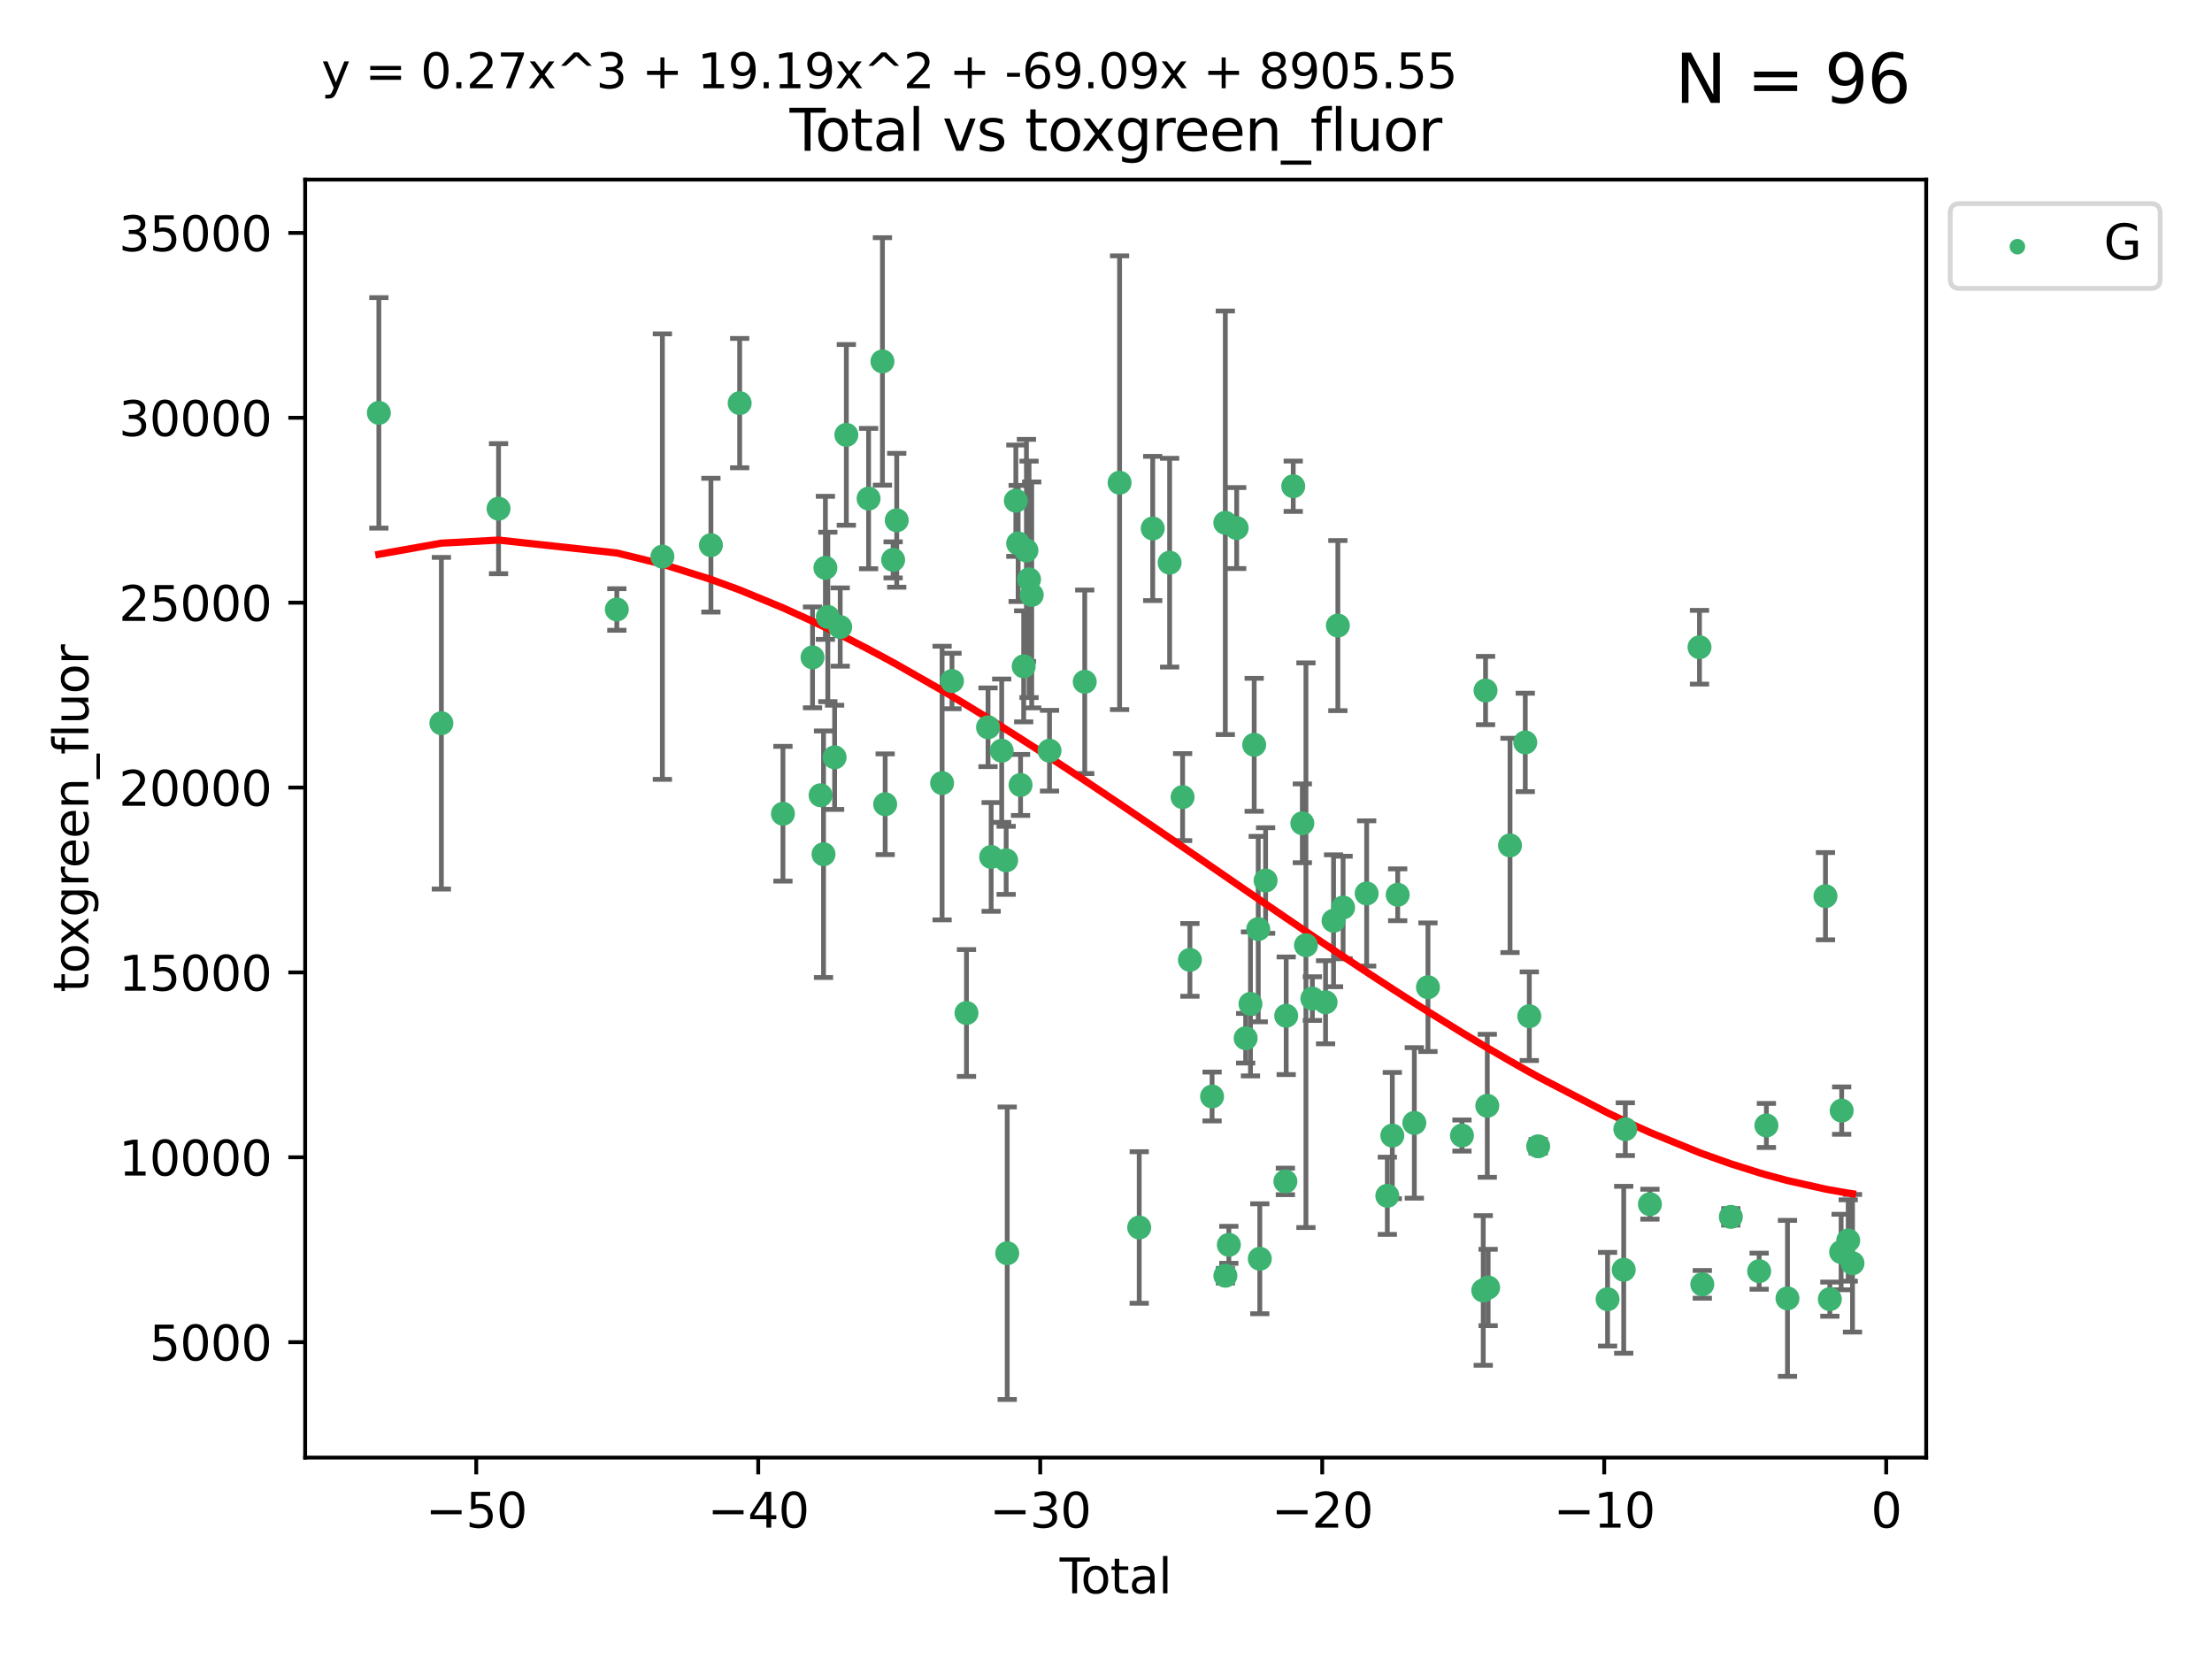 <?xml version="1.0" encoding="utf-8" standalone="no"?>
<!DOCTYPE svg PUBLIC "-//W3C//DTD SVG 1.1//EN"
  "http://www.w3.org/Graphics/SVG/1.1/DTD/svg11.dtd">
<svg xmlns:xlink="http://www.w3.org/1999/xlink" width="460.8pt" height="345.6pt" viewBox="0 0 460.8 345.6" xmlns="http://www.w3.org/2000/svg" version="1.1">
 <defs>
  <style type="text/css">*{stroke-linejoin: round; stroke-linecap: butt}</style>
 </defs>
 <g id="figure_1">
  <g id="patch_1">
   <path d="M 0 345.6 
L 460.8 345.6 
L 460.8 0 
L 0 0 
z
" style="fill: #ffffff"/>
  </g>
  <g id="axes_1">
   <g id="patch_2">
    <path d="M 63.571 303.64 
L 401.26 303.64 
L 401.26 37.411 
L 63.571 37.411 
z
" style="fill: #ffffff"/>
   </g>
   <g id="PathCollection_1">
    <defs>
     <path id="mb8cee6d7e1" d="M 0 1.118 
C 0.297 1.118 0.581 1 0.791 0.791 
C 1 0.581 1.118 0.297 1.118 0 
C 1.118 -0.297 1 -0.581 0.791 -0.791 
C 0.581 -1 0.297 -1.118 0 -1.118 
C -0.297 -1.118 -0.581 -1 -0.791 -0.791 
C -1 -0.581 -1.118 -0.297 -1.118 0 
C -1.118 0.297 -1 0.581 -0.791 0.791 
C -0.581 1 -0.297 1.118 0 1.118 
z
" style="stroke: #3cb371"/>
    </defs>
    <g clip-path="url(#ped88b42217)">
     <use xlink:href="#mb8cee6d7e1" x="78.921" y="86.005" style="fill: #3cb371; stroke: #3cb371"/>
     <use xlink:href="#mb8cee6d7e1" x="91.946" y="150.658" style="fill: #3cb371; stroke: #3cb371"/>
     <use xlink:href="#mb8cee6d7e1" x="103.858" y="105.964" style="fill: #3cb371; stroke: #3cb371"/>
     <use xlink:href="#mb8cee6d7e1" x="128.495" y="126.967" style="fill: #3cb371; stroke: #3cb371"/>
     <use xlink:href="#mb8cee6d7e1" x="137.991" y="115.954" style="fill: #3cb371; stroke: #3cb371"/>
     <use xlink:href="#mb8cee6d7e1" x="148.099" y="113.565" style="fill: #3cb371; stroke: #3cb371"/>
     <use xlink:href="#mb8cee6d7e1" x="154.087" y="83.975" style="fill: #3cb371; stroke: #3cb371"/>
     <use xlink:href="#mb8cee6d7e1" x="163.102" y="169.518" style="fill: #3cb371; stroke: #3cb371"/>
     <use xlink:href="#mb8cee6d7e1" x="169.264" y="136.942" style="fill: #3cb371; stroke: #3cb371"/>
     <use xlink:href="#mb8cee6d7e1" x="170.946" y="165.666" style="fill: #3cb371; stroke: #3cb371"/>
     <use xlink:href="#mb8cee6d7e1" x="171.555" y="177.95" style="fill: #3cb371; stroke: #3cb371"/>
     <use xlink:href="#mb8cee6d7e1" x="171.947" y="118.293" style="fill: #3cb371; stroke: #3cb371"/>
     <use xlink:href="#mb8cee6d7e1" x="172.451" y="128.515" style="fill: #3cb371; stroke: #3cb371"/>
     <use xlink:href="#mb8cee6d7e1" x="173.866" y="157.763" style="fill: #3cb371; stroke: #3cb371"/>
     <use xlink:href="#mb8cee6d7e1" x="175.03" y="130.621" style="fill: #3cb371; stroke: #3cb371"/>
     <use xlink:href="#mb8cee6d7e1" x="176.309" y="90.591" style="fill: #3cb371; stroke: #3cb371"/>
     <use xlink:href="#mb8cee6d7e1" x="180.944" y="103.861" style="fill: #3cb371; stroke: #3cb371"/>
     <use xlink:href="#mb8cee6d7e1" x="183.829" y="75.29" style="fill: #3cb371; stroke: #3cb371"/>
     <use xlink:href="#mb8cee6d7e1" x="184.398" y="167.539" style="fill: #3cb371; stroke: #3cb371"/>
     <use xlink:href="#mb8cee6d7e1" x="186.053" y="116.633" style="fill: #3cb371; stroke: #3cb371"/>
     <use xlink:href="#mb8cee6d7e1" x="186.806" y="108.385" style="fill: #3cb371; stroke: #3cb371"/>
     <use xlink:href="#mb8cee6d7e1" x="196.257" y="163.125" style="fill: #3cb371; stroke: #3cb371"/>
     <use xlink:href="#mb8cee6d7e1" x="198.317" y="141.868" style="fill: #3cb371; stroke: #3cb371"/>
     <use xlink:href="#mb8cee6d7e1" x="201.335" y="211.024" style="fill: #3cb371; stroke: #3cb371"/>
     <use xlink:href="#mb8cee6d7e1" x="205.828" y="151.507" style="fill: #3cb371; stroke: #3cb371"/>
     <use xlink:href="#mb8cee6d7e1" x="206.476" y="178.515" style="fill: #3cb371; stroke: #3cb371"/>
     <use xlink:href="#mb8cee6d7e1" x="208.672" y="156.386" style="fill: #3cb371; stroke: #3cb371"/>
     <use xlink:href="#mb8cee6d7e1" x="209.603" y="179.229" style="fill: #3cb371; stroke: #3cb371"/>
     <use xlink:href="#mb8cee6d7e1" x="209.823" y="261.071" style="fill: #3cb371; stroke: #3cb371"/>
     <use xlink:href="#mb8cee6d7e1" x="211.621" y="104.306" style="fill: #3cb371; stroke: #3cb371"/>
     <use xlink:href="#mb8cee6d7e1" x="212.1" y="113.208" style="fill: #3cb371; stroke: #3cb371"/>
     <use xlink:href="#mb8cee6d7e1" x="212.601" y="163.52" style="fill: #3cb371; stroke: #3cb371"/>
     <use xlink:href="#mb8cee6d7e1" x="213.254" y="138.811" style="fill: #3cb371; stroke: #3cb371"/>
     <use xlink:href="#mb8cee6d7e1" x="213.827" y="114.667" style="fill: #3cb371; stroke: #3cb371"/>
     <use xlink:href="#mb8cee6d7e1" x="214.367" y="120.692" style="fill: #3cb371; stroke: #3cb371"/>
     <use xlink:href="#mb8cee6d7e1" x="214.926" y="123.934" style="fill: #3cb371; stroke: #3cb371"/>
     <use xlink:href="#mb8cee6d7e1" x="218.634" y="156.384" style="fill: #3cb371; stroke: #3cb371"/>
     <use xlink:href="#mb8cee6d7e1" x="225.97" y="142.027" style="fill: #3cb371; stroke: #3cb371"/>
     <use xlink:href="#mb8cee6d7e1" x="233.23" y="100.559" style="fill: #3cb371; stroke: #3cb371"/>
     <use xlink:href="#mb8cee6d7e1" x="237.32" y="255.708" style="fill: #3cb371; stroke: #3cb371"/>
     <use xlink:href="#mb8cee6d7e1" x="240.132" y="110.089" style="fill: #3cb371; stroke: #3cb371"/>
     <use xlink:href="#mb8cee6d7e1" x="243.655" y="117.215" style="fill: #3cb371; stroke: #3cb371"/>
     <use xlink:href="#mb8cee6d7e1" x="246.357" y="166.047" style="fill: #3cb371; stroke: #3cb371"/>
     <use xlink:href="#mb8cee6d7e1" x="247.883" y="199.962" style="fill: #3cb371; stroke: #3cb371"/>
     <use xlink:href="#mb8cee6d7e1" x="252.5" y="228.422" style="fill: #3cb371; stroke: #3cb371"/>
     <use xlink:href="#mb8cee6d7e1" x="255.255" y="108.908" style="fill: #3cb371; stroke: #3cb371"/>
     <use xlink:href="#mb8cee6d7e1" x="255.269" y="265.756" style="fill: #3cb371; stroke: #3cb371"/>
     <use xlink:href="#mb8cee6d7e1" x="255.993" y="259.317" style="fill: #3cb371; stroke: #3cb371"/>
     <use xlink:href="#mb8cee6d7e1" x="257.622" y="110.002" style="fill: #3cb371; stroke: #3cb371"/>
     <use xlink:href="#mb8cee6d7e1" x="259.496" y="216.279" style="fill: #3cb371; stroke: #3cb371"/>
     <use xlink:href="#mb8cee6d7e1" x="260.497" y="209.13" style="fill: #3cb371; stroke: #3cb371"/>
     <use xlink:href="#mb8cee6d7e1" x="261.271" y="155.155" style="fill: #3cb371; stroke: #3cb371"/>
     <use xlink:href="#mb8cee6d7e1" x="262.116" y="193.543" style="fill: #3cb371; stroke: #3cb371"/>
     <use xlink:href="#mb8cee6d7e1" x="262.441" y="262.223" style="fill: #3cb371; stroke: #3cb371"/>
     <use xlink:href="#mb8cee6d7e1" x="263.648" y="183.43" style="fill: #3cb371; stroke: #3cb371"/>
     <use xlink:href="#mb8cee6d7e1" x="267.77" y="246.109" style="fill: #3cb371; stroke: #3cb371"/>
     <use xlink:href="#mb8cee6d7e1" x="267.938" y="211.603" style="fill: #3cb371; stroke: #3cb371"/>
     <use xlink:href="#mb8cee6d7e1" x="269.405" y="101.293" style="fill: #3cb371; stroke: #3cb371"/>
     <use xlink:href="#mb8cee6d7e1" x="271.303" y="171.506" style="fill: #3cb371; stroke: #3cb371"/>
     <use xlink:href="#mb8cee6d7e1" x="272.053" y="196.907" style="fill: #3cb371; stroke: #3cb371"/>
     <use xlink:href="#mb8cee6d7e1" x="273.39" y="208.026" style="fill: #3cb371; stroke: #3cb371"/>
     <use xlink:href="#mb8cee6d7e1" x="276.14" y="208.789" style="fill: #3cb371; stroke: #3cb371"/>
     <use xlink:href="#mb8cee6d7e1" x="277.803" y="191.81" style="fill: #3cb371; stroke: #3cb371"/>
     <use xlink:href="#mb8cee6d7e1" x="278.701" y="130.321" style="fill: #3cb371; stroke: #3cb371"/>
     <use xlink:href="#mb8cee6d7e1" x="279.793" y="189.049" style="fill: #3cb371; stroke: #3cb371"/>
     <use xlink:href="#mb8cee6d7e1" x="284.7" y="186.123" style="fill: #3cb371; stroke: #3cb371"/>
     <use xlink:href="#mb8cee6d7e1" x="289.007" y="249.104" style="fill: #3cb371; stroke: #3cb371"/>
     <use xlink:href="#mb8cee6d7e1" x="290.045" y="236.562" style="fill: #3cb371; stroke: #3cb371"/>
     <use xlink:href="#mb8cee6d7e1" x="291.165" y="186.398" style="fill: #3cb371; stroke: #3cb371"/>
     <use xlink:href="#mb8cee6d7e1" x="294.63" y="233.924" style="fill: #3cb371; stroke: #3cb371"/>
     <use xlink:href="#mb8cee6d7e1" x="297.47" y="205.659" style="fill: #3cb371; stroke: #3cb371"/>
     <use xlink:href="#mb8cee6d7e1" x="304.552" y="236.55" style="fill: #3cb371; stroke: #3cb371"/>
     <use xlink:href="#mb8cee6d7e1" x="308.986" y="268.828" style="fill: #3cb371; stroke: #3cb371"/>
     <use xlink:href="#mb8cee6d7e1" x="309.467" y="143.849" style="fill: #3cb371; stroke: #3cb371"/>
     <use xlink:href="#mb8cee6d7e1" x="309.831" y="230.357" style="fill: #3cb371; stroke: #3cb371"/>
     <use xlink:href="#mb8cee6d7e1" x="310.004" y="268.209" style="fill: #3cb371; stroke: #3cb371"/>
     <use xlink:href="#mb8cee6d7e1" x="314.566" y="176.114" style="fill: #3cb371; stroke: #3cb371"/>
     <use xlink:href="#mb8cee6d7e1" x="317.743" y="154.66" style="fill: #3cb371; stroke: #3cb371"/>
     <use xlink:href="#mb8cee6d7e1" x="318.582" y="211.697" style="fill: #3cb371; stroke: #3cb371"/>
     <use xlink:href="#mb8cee6d7e1" x="320.433" y="238.8" style="fill: #3cb371; stroke: #3cb371"/>
     <use xlink:href="#mb8cee6d7e1" x="334.886" y="270.651" style="fill: #3cb371; stroke: #3cb371"/>
     <use xlink:href="#mb8cee6d7e1" x="338.249" y="264.516" style="fill: #3cb371; stroke: #3cb371"/>
     <use xlink:href="#mb8cee6d7e1" x="338.584" y="235.226" style="fill: #3cb371; stroke: #3cb371"/>
     <use xlink:href="#mb8cee6d7e1" x="343.709" y="250.853" style="fill: #3cb371; stroke: #3cb371"/>
     <use xlink:href="#mb8cee6d7e1" x="354.036" y="134.83" style="fill: #3cb371; stroke: #3cb371"/>
     <use xlink:href="#mb8cee6d7e1" x="354.623" y="267.551" style="fill: #3cb371; stroke: #3cb371"/>
     <use xlink:href="#mb8cee6d7e1" x="360.564" y="253.497" style="fill: #3cb371; stroke: #3cb371"/>
     <use xlink:href="#mb8cee6d7e1" x="366.467" y="264.81" style="fill: #3cb371; stroke: #3cb371"/>
     <use xlink:href="#mb8cee6d7e1" x="367.974" y="234.452" style="fill: #3cb371; stroke: #3cb371"/>
     <use xlink:href="#mb8cee6d7e1" x="372.365" y="270.474" style="fill: #3cb371; stroke: #3cb371"/>
     <use xlink:href="#mb8cee6d7e1" x="380.281" y="186.692" style="fill: #3cb371; stroke: #3cb371"/>
     <use xlink:href="#mb8cee6d7e1" x="381.192" y="270.635" style="fill: #3cb371; stroke: #3cb371"/>
     <use xlink:href="#mb8cee6d7e1" x="383.539" y="260.819" style="fill: #3cb371; stroke: #3cb371"/>
     <use xlink:href="#mb8cee6d7e1" x="383.657" y="231.36" style="fill: #3cb371; stroke: #3cb371"/>
     <use xlink:href="#mb8cee6d7e1" x="385.018" y="258.415" style="fill: #3cb371; stroke: #3cb371"/>
     <use xlink:href="#mb8cee6d7e1" x="385.911" y="263.156" style="fill: #3cb371; stroke: #3cb371"/>
    </g>
   </g>
   <g id="matplotlib.axis_1">
    <g id="xtick_1">
     <g id="line2d_1">
      <defs>
       <path id="m56628fb258" d="M 0 0 
L 0 3.5 
" style="stroke: #000000; stroke-width: 0.8"/>
      </defs>
      <g>
       <use xlink:href="#m56628fb258" x="99.211" y="303.64" style="stroke: #000000; stroke-width: 0.8"/>
      </g>
     </g>
     <g id="text_1">
      <!-- −50 -->
      <g transform="translate(88.659 318.238)scale(0.1 -0.1)">
       <defs>
        <path id="DejaVuSans-2212" d="M 678 2272 
L 4684 2272 
L 4684 1741 
L 678 1741 
L 678 2272 
z
" transform="scale(0.016)"/>
        <path id="DejaVuSans-35" d="M 691 4666 
L 3169 4666 
L 3169 4134 
L 1269 4134 
L 1269 2991 
Q 1406 3038 1543 3061 
Q 1681 3084 1819 3084 
Q 2600 3084 3056 2656 
Q 3513 2228 3513 1497 
Q 3513 744 3044 326 
Q 2575 -91 1722 -91 
Q 1428 -91 1123 -41 
Q 819 9 494 109 
L 494 744 
Q 775 591 1075 516 
Q 1375 441 1709 441 
Q 2250 441 2565 725 
Q 2881 1009 2881 1497 
Q 2881 1984 2565 2268 
Q 2250 2553 1709 2553 
Q 1456 2553 1204 2497 
Q 953 2441 691 2322 
L 691 4666 
z
" transform="scale(0.016)"/>
        <path id="DejaVuSans-30" d="M 2034 4250 
Q 1547 4250 1301 3770 
Q 1056 3291 1056 2328 
Q 1056 1369 1301 889 
Q 1547 409 2034 409 
Q 2525 409 2770 889 
Q 3016 1369 3016 2328 
Q 3016 3291 2770 3770 
Q 2525 4250 2034 4250 
z
M 2034 4750 
Q 2819 4750 3233 4129 
Q 3647 3509 3647 2328 
Q 3647 1150 3233 529 
Q 2819 -91 2034 -91 
Q 1250 -91 836 529 
Q 422 1150 422 2328 
Q 422 3509 836 4129 
Q 1250 4750 2034 4750 
z
" transform="scale(0.016)"/>
       </defs>
       <use xlink:href="#DejaVuSans-2212"/>
       <use xlink:href="#DejaVuSans-35" x="83.789"/>
       <use xlink:href="#DejaVuSans-30" x="147.412"/>
      </g>
     </g>
    </g>
    <g id="xtick_2">
     <g id="line2d_2">
      <g>
       <use xlink:href="#m56628fb258" x="157.955" y="303.64" style="stroke: #000000; stroke-width: 0.8"/>
      </g>
     </g>
     <g id="text_2">
      <!-- −40 -->
      <g transform="translate(147.403 318.238)scale(0.1 -0.1)">
       <defs>
        <path id="DejaVuSans-34" d="M 2419 4116 
L 825 1625 
L 2419 1625 
L 2419 4116 
z
M 2253 4666 
L 3047 4666 
L 3047 1625 
L 3713 1625 
L 3713 1100 
L 3047 1100 
L 3047 0 
L 2419 0 
L 2419 1100 
L 313 1100 
L 313 1709 
L 2253 4666 
z
" transform="scale(0.016)"/>
       </defs>
       <use xlink:href="#DejaVuSans-2212"/>
       <use xlink:href="#DejaVuSans-34" x="83.789"/>
       <use xlink:href="#DejaVuSans-30" x="147.412"/>
      </g>
     </g>
    </g>
    <g id="xtick_3">
     <g id="line2d_3">
      <g>
       <use xlink:href="#m56628fb258" x="216.699" y="303.64" style="stroke: #000000; stroke-width: 0.8"/>
      </g>
     </g>
     <g id="text_3">
      <!-- −30 -->
      <g transform="translate(206.147 318.238)scale(0.1 -0.1)">
       <defs>
        <path id="DejaVuSans-33" d="M 2597 2516 
Q 3050 2419 3304 2112 
Q 3559 1806 3559 1356 
Q 3559 666 3084 287 
Q 2609 -91 1734 -91 
Q 1441 -91 1130 -33 
Q 819 25 488 141 
L 488 750 
Q 750 597 1062 519 
Q 1375 441 1716 441 
Q 2309 441 2620 675 
Q 2931 909 2931 1356 
Q 2931 1769 2642 2001 
Q 2353 2234 1838 2234 
L 1294 2234 
L 1294 2753 
L 1863 2753 
Q 2328 2753 2575 2939 
Q 2822 3125 2822 3475 
Q 2822 3834 2567 4026 
Q 2313 4219 1838 4219 
Q 1578 4219 1281 4162 
Q 984 4106 628 3988 
L 628 4550 
Q 988 4650 1302 4700 
Q 1616 4750 1894 4750 
Q 2613 4750 3031 4423 
Q 3450 4097 3450 3541 
Q 3450 3153 3228 2886 
Q 3006 2619 2597 2516 
z
" transform="scale(0.016)"/>
       </defs>
       <use xlink:href="#DejaVuSans-2212"/>
       <use xlink:href="#DejaVuSans-33" x="83.789"/>
       <use xlink:href="#DejaVuSans-30" x="147.412"/>
      </g>
     </g>
    </g>
    <g id="xtick_4">
     <g id="line2d_4">
      <g>
       <use xlink:href="#m56628fb258" x="275.443" y="303.64" style="stroke: #000000; stroke-width: 0.8"/>
      </g>
     </g>
     <g id="text_4">
      <!-- −20 -->
      <g transform="translate(264.891 318.238)scale(0.1 -0.1)">
       <defs>
        <path id="DejaVuSans-32" d="M 1228 531 
L 3431 531 
L 3431 0 
L 469 0 
L 469 531 
Q 828 903 1448 1529 
Q 2069 2156 2228 2338 
Q 2531 2678 2651 2914 
Q 2772 3150 2772 3378 
Q 2772 3750 2511 3984 
Q 2250 4219 1831 4219 
Q 1534 4219 1204 4116 
Q 875 4013 500 3803 
L 500 4441 
Q 881 4594 1212 4672 
Q 1544 4750 1819 4750 
Q 2544 4750 2975 4387 
Q 3406 4025 3406 3419 
Q 3406 3131 3298 2873 
Q 3191 2616 2906 2266 
Q 2828 2175 2409 1742 
Q 1991 1309 1228 531 
z
" transform="scale(0.016)"/>
       </defs>
       <use xlink:href="#DejaVuSans-2212"/>
       <use xlink:href="#DejaVuSans-32" x="83.789"/>
       <use xlink:href="#DejaVuSans-30" x="147.412"/>
      </g>
     </g>
    </g>
    <g id="xtick_5">
     <g id="line2d_5">
      <g>
       <use xlink:href="#m56628fb258" x="334.187" y="303.64" style="stroke: #000000; stroke-width: 0.8"/>
      </g>
     </g>
     <g id="text_5">
      <!-- −10 -->
      <g transform="translate(323.635 318.238)scale(0.1 -0.1)">
       <defs>
        <path id="DejaVuSans-31" d="M 794 531 
L 1825 531 
L 1825 4091 
L 703 3866 
L 703 4441 
L 1819 4666 
L 2450 4666 
L 2450 531 
L 3481 531 
L 3481 0 
L 794 0 
L 794 531 
z
" transform="scale(0.016)"/>
       </defs>
       <use xlink:href="#DejaVuSans-2212"/>
       <use xlink:href="#DejaVuSans-31" x="83.789"/>
       <use xlink:href="#DejaVuSans-30" x="147.412"/>
      </g>
     </g>
    </g>
    <g id="xtick_6">
     <g id="line2d_6">
      <g>
       <use xlink:href="#m56628fb258" x="392.931" y="303.64" style="stroke: #000000; stroke-width: 0.8"/>
      </g>
     </g>
     <g id="text_6">
      <!-- 0 -->
      <g transform="translate(389.75 318.238)scale(0.1 -0.1)">
       <use xlink:href="#DejaVuSans-30"/>
      </g>
     </g>
    </g>
    <g id="text_7">
     <!-- Total -->
     <g transform="translate(220.739 331.917)scale(0.1 -0.1)">
      <defs>
       <path id="DejaVuSans-54" d="M -19 4666 
L 3928 4666 
L 3928 4134 
L 2272 4134 
L 2272 0 
L 1638 0 
L 1638 4134 
L -19 4134 
L -19 4666 
z
" transform="scale(0.016)"/>
       <path id="DejaVuSans-6f" d="M 1959 3097 
Q 1497 3097 1228 2736 
Q 959 2375 959 1747 
Q 959 1119 1226 758 
Q 1494 397 1959 397 
Q 2419 397 2687 759 
Q 2956 1122 2956 1747 
Q 2956 2369 2687 2733 
Q 2419 3097 1959 3097 
z
M 1959 3584 
Q 2709 3584 3137 3096 
Q 3566 2609 3566 1747 
Q 3566 888 3137 398 
Q 2709 -91 1959 -91 
Q 1206 -91 779 398 
Q 353 888 353 1747 
Q 353 2609 779 3096 
Q 1206 3584 1959 3584 
z
" transform="scale(0.016)"/>
       <path id="DejaVuSans-74" d="M 1172 4494 
L 1172 3500 
L 2356 3500 
L 2356 3053 
L 1172 3053 
L 1172 1153 
Q 1172 725 1289 603 
Q 1406 481 1766 481 
L 2356 481 
L 2356 0 
L 1766 0 
Q 1100 0 847 248 
Q 594 497 594 1153 
L 594 3053 
L 172 3053 
L 172 3500 
L 594 3500 
L 594 4494 
L 1172 4494 
z
" transform="scale(0.016)"/>
       <path id="DejaVuSans-61" d="M 2194 1759 
Q 1497 1759 1228 1600 
Q 959 1441 959 1056 
Q 959 750 1161 570 
Q 1363 391 1709 391 
Q 2188 391 2477 730 
Q 2766 1069 2766 1631 
L 2766 1759 
L 2194 1759 
z
M 3341 1997 
L 3341 0 
L 2766 0 
L 2766 531 
Q 2569 213 2275 61 
Q 1981 -91 1556 -91 
Q 1019 -91 701 211 
Q 384 513 384 1019 
Q 384 1609 779 1909 
Q 1175 2209 1959 2209 
L 2766 2209 
L 2766 2266 
Q 2766 2663 2505 2880 
Q 2244 3097 1772 3097 
Q 1472 3097 1187 3025 
Q 903 2953 641 2809 
L 641 3341 
Q 956 3463 1253 3523 
Q 1550 3584 1831 3584 
Q 2591 3584 2966 3190 
Q 3341 2797 3341 1997 
z
" transform="scale(0.016)"/>
       <path id="DejaVuSans-6c" d="M 603 4863 
L 1178 4863 
L 1178 0 
L 603 0 
L 603 4863 
z
" transform="scale(0.016)"/>
      </defs>
      <use xlink:href="#DejaVuSans-54"/>
      <use xlink:href="#DejaVuSans-6f" x="44.084"/>
      <use xlink:href="#DejaVuSans-74" x="105.266"/>
      <use xlink:href="#DejaVuSans-61" x="144.475"/>
      <use xlink:href="#DejaVuSans-6c" x="205.754"/>
     </g>
    </g>
   </g>
   <g id="matplotlib.axis_2">
    <g id="ytick_1">
     <g id="line2d_7">
      <defs>
       <path id="mec3553c8bf" d="M 0 0 
L -3.5 0 
" style="stroke: #000000; stroke-width: 0.8"/>
      </defs>
      <g>
       <use xlink:href="#mec3553c8bf" x="63.571" y="279.602" style="stroke: #000000; stroke-width: 0.8"/>
      </g>
     </g>
     <g id="text_8">
      <!-- 5000 -->
      <g transform="translate(31.121 283.402)scale(0.1 -0.1)">
       <use xlink:href="#DejaVuSans-35"/>
       <use xlink:href="#DejaVuSans-30" x="63.623"/>
       <use xlink:href="#DejaVuSans-30" x="127.246"/>
       <use xlink:href="#DejaVuSans-30" x="190.869"/>
      </g>
     </g>
    </g>
    <g id="ytick_2">
     <g id="line2d_8">
      <g>
       <use xlink:href="#mec3553c8bf" x="63.571" y="241.088" style="stroke: #000000; stroke-width: 0.8"/>
      </g>
     </g>
     <g id="text_9">
      <!-- 10000 -->
      <g transform="translate(24.759 244.887)scale(0.1 -0.1)">
       <use xlink:href="#DejaVuSans-31"/>
       <use xlink:href="#DejaVuSans-30" x="63.623"/>
       <use xlink:href="#DejaVuSans-30" x="127.246"/>
       <use xlink:href="#DejaVuSans-30" x="190.869"/>
       <use xlink:href="#DejaVuSans-30" x="254.492"/>
      </g>
     </g>
    </g>
    <g id="ytick_3">
     <g id="line2d_9">
      <g>
       <use xlink:href="#mec3553c8bf" x="63.571" y="202.574" style="stroke: #000000; stroke-width: 0.8"/>
      </g>
     </g>
     <g id="text_10">
      <!-- 15000 -->
      <g transform="translate(24.759 206.373)scale(0.1 -0.1)">
       <use xlink:href="#DejaVuSans-31"/>
       <use xlink:href="#DejaVuSans-35" x="63.623"/>
       <use xlink:href="#DejaVuSans-30" x="127.246"/>
       <use xlink:href="#DejaVuSans-30" x="190.869"/>
       <use xlink:href="#DejaVuSans-30" x="254.492"/>
      </g>
     </g>
    </g>
    <g id="ytick_4">
     <g id="line2d_10">
      <g>
       <use xlink:href="#mec3553c8bf" x="63.571" y="164.06" style="stroke: #000000; stroke-width: 0.8"/>
      </g>
     </g>
     <g id="text_11">
      <!-- 20000 -->
      <g transform="translate(24.759 167.859)scale(0.1 -0.1)">
       <use xlink:href="#DejaVuSans-32"/>
       <use xlink:href="#DejaVuSans-30" x="63.623"/>
       <use xlink:href="#DejaVuSans-30" x="127.246"/>
       <use xlink:href="#DejaVuSans-30" x="190.869"/>
       <use xlink:href="#DejaVuSans-30" x="254.492"/>
      </g>
     </g>
    </g>
    <g id="ytick_5">
     <g id="line2d_11">
      <g>
       <use xlink:href="#mec3553c8bf" x="63.571" y="125.546" style="stroke: #000000; stroke-width: 0.8"/>
      </g>
     </g>
     <g id="text_12">
      <!-- 25000 -->
      <g transform="translate(24.759 129.345)scale(0.1 -0.1)">
       <use xlink:href="#DejaVuSans-32"/>
       <use xlink:href="#DejaVuSans-35" x="63.623"/>
       <use xlink:href="#DejaVuSans-30" x="127.246"/>
       <use xlink:href="#DejaVuSans-30" x="190.869"/>
       <use xlink:href="#DejaVuSans-30" x="254.492"/>
      </g>
     </g>
    </g>
    <g id="ytick_6">
     <g id="line2d_12">
      <g>
       <use xlink:href="#mec3553c8bf" x="63.571" y="87.032" style="stroke: #000000; stroke-width: 0.8"/>
      </g>
     </g>
     <g id="text_13">
      <!-- 30000 -->
      <g transform="translate(24.759 90.831)scale(0.1 -0.1)">
       <use xlink:href="#DejaVuSans-33"/>
       <use xlink:href="#DejaVuSans-30" x="63.623"/>
       <use xlink:href="#DejaVuSans-30" x="127.246"/>
       <use xlink:href="#DejaVuSans-30" x="190.869"/>
       <use xlink:href="#DejaVuSans-30" x="254.492"/>
      </g>
     </g>
    </g>
    <g id="ytick_7">
     <g id="line2d_13">
      <g>
       <use xlink:href="#mec3553c8bf" x="63.571" y="48.518" style="stroke: #000000; stroke-width: 0.8"/>
      </g>
     </g>
     <g id="text_14">
      <!-- 35000 -->
      <g transform="translate(24.759 52.317)scale(0.1 -0.1)">
       <use xlink:href="#DejaVuSans-33"/>
       <use xlink:href="#DejaVuSans-35" x="63.623"/>
       <use xlink:href="#DejaVuSans-30" x="127.246"/>
       <use xlink:href="#DejaVuSans-30" x="190.869"/>
       <use xlink:href="#DejaVuSans-30" x="254.492"/>
      </g>
     </g>
    </g>
    <g id="text_15">
     <!-- toxgreen_fluor -->
     <g transform="translate(18.401 206.72)rotate(-90)scale(0.1 -0.1)">
      <defs>
       <path id="DejaVuSans-78" d="M 3513 3500 
L 2247 1797 
L 3578 0 
L 2900 0 
L 1881 1375 
L 863 0 
L 184 0 
L 1544 1831 
L 300 3500 
L 978 3500 
L 1906 2253 
L 2834 3500 
L 3513 3500 
z
" transform="scale(0.016)"/>
       <path id="DejaVuSans-67" d="M 2906 1791 
Q 2906 2416 2648 2759 
Q 2391 3103 1925 3103 
Q 1463 3103 1205 2759 
Q 947 2416 947 1791 
Q 947 1169 1205 825 
Q 1463 481 1925 481 
Q 2391 481 2648 825 
Q 2906 1169 2906 1791 
z
M 3481 434 
Q 3481 -459 3084 -895 
Q 2688 -1331 1869 -1331 
Q 1566 -1331 1297 -1286 
Q 1028 -1241 775 -1147 
L 775 -588 
Q 1028 -725 1275 -790 
Q 1522 -856 1778 -856 
Q 2344 -856 2625 -561 
Q 2906 -266 2906 331 
L 2906 616 
Q 2728 306 2450 153 
Q 2172 0 1784 0 
Q 1141 0 747 490 
Q 353 981 353 1791 
Q 353 2603 747 3093 
Q 1141 3584 1784 3584 
Q 2172 3584 2450 3431 
Q 2728 3278 2906 2969 
L 2906 3500 
L 3481 3500 
L 3481 434 
z
" transform="scale(0.016)"/>
       <path id="DejaVuSans-72" d="M 2631 2963 
Q 2534 3019 2420 3045 
Q 2306 3072 2169 3072 
Q 1681 3072 1420 2755 
Q 1159 2438 1159 1844 
L 1159 0 
L 581 0 
L 581 3500 
L 1159 3500 
L 1159 2956 
Q 1341 3275 1631 3429 
Q 1922 3584 2338 3584 
Q 2397 3584 2469 3576 
Q 2541 3569 2628 3553 
L 2631 2963 
z
" transform="scale(0.016)"/>
       <path id="DejaVuSans-65" d="M 3597 1894 
L 3597 1613 
L 953 1613 
Q 991 1019 1311 708 
Q 1631 397 2203 397 
Q 2534 397 2845 478 
Q 3156 559 3463 722 
L 3463 178 
Q 3153 47 2828 -22 
Q 2503 -91 2169 -91 
Q 1331 -91 842 396 
Q 353 884 353 1716 
Q 353 2575 817 3079 
Q 1281 3584 2069 3584 
Q 2775 3584 3186 3129 
Q 3597 2675 3597 1894 
z
M 3022 2063 
Q 3016 2534 2758 2815 
Q 2500 3097 2075 3097 
Q 1594 3097 1305 2825 
Q 1016 2553 972 2059 
L 3022 2063 
z
" transform="scale(0.016)"/>
       <path id="DejaVuSans-6e" d="M 3513 2113 
L 3513 0 
L 2938 0 
L 2938 2094 
Q 2938 2591 2744 2837 
Q 2550 3084 2163 3084 
Q 1697 3084 1428 2787 
Q 1159 2491 1159 1978 
L 1159 0 
L 581 0 
L 581 3500 
L 1159 3500 
L 1159 2956 
Q 1366 3272 1645 3428 
Q 1925 3584 2291 3584 
Q 2894 3584 3203 3211 
Q 3513 2838 3513 2113 
z
" transform="scale(0.016)"/>
       <path id="DejaVuSans-5f" d="M 3263 -1063 
L 3263 -1509 
L -63 -1509 
L -63 -1063 
L 3263 -1063 
z
" transform="scale(0.016)"/>
       <path id="DejaVuSans-66" d="M 2375 4863 
L 2375 4384 
L 1825 4384 
Q 1516 4384 1395 4259 
Q 1275 4134 1275 3809 
L 1275 3500 
L 2222 3500 
L 2222 3053 
L 1275 3053 
L 1275 0 
L 697 0 
L 697 3053 
L 147 3053 
L 147 3500 
L 697 3500 
L 697 3744 
Q 697 4328 969 4595 
Q 1241 4863 1831 4863 
L 2375 4863 
z
" transform="scale(0.016)"/>
       <path id="DejaVuSans-75" d="M 544 1381 
L 544 3500 
L 1119 3500 
L 1119 1403 
Q 1119 906 1312 657 
Q 1506 409 1894 409 
Q 2359 409 2629 706 
Q 2900 1003 2900 1516 
L 2900 3500 
L 3475 3500 
L 3475 0 
L 2900 0 
L 2900 538 
Q 2691 219 2414 64 
Q 2138 -91 1772 -91 
Q 1169 -91 856 284 
Q 544 659 544 1381 
z
M 1991 3584 
L 1991 3584 
z
" transform="scale(0.016)"/>
      </defs>
      <use xlink:href="#DejaVuSans-74"/>
      <use xlink:href="#DejaVuSans-6f" x="39.209"/>
      <use xlink:href="#DejaVuSans-78" x="97.266"/>
      <use xlink:href="#DejaVuSans-67" x="156.445"/>
      <use xlink:href="#DejaVuSans-72" x="219.922"/>
      <use xlink:href="#DejaVuSans-65" x="258.785"/>
      <use xlink:href="#DejaVuSans-65" x="320.309"/>
      <use xlink:href="#DejaVuSans-6e" x="381.832"/>
      <use xlink:href="#DejaVuSans-5f" x="445.211"/>
      <use xlink:href="#DejaVuSans-66" x="495.211"/>
      <use xlink:href="#DejaVuSans-6c" x="530.416"/>
      <use xlink:href="#DejaVuSans-75" x="558.199"/>
      <use xlink:href="#DejaVuSans-6f" x="621.578"/>
      <use xlink:href="#DejaVuSans-72" x="682.76"/>
     </g>
    </g>
   </g>
   <g id="LineCollection_1">
    <path d="M 78.921 110.014 
L 78.921 61.996 
" clip-path="url(#ped88b42217)" style="fill: none; stroke: #696969"/>
    <path d="M 91.946 185.203 
L 91.946 116.112 
" clip-path="url(#ped88b42217)" style="fill: none; stroke: #696969"/>
    <path d="M 103.858 119.511 
L 103.858 92.417 
" clip-path="url(#ped88b42217)" style="fill: none; stroke: #696969"/>
    <path d="M 128.495 131.296 
L 128.495 122.639 
" clip-path="url(#ped88b42217)" style="fill: none; stroke: #696969"/>
    <path d="M 137.991 162.358 
L 137.991 69.55 
" clip-path="url(#ped88b42217)" style="fill: none; stroke: #696969"/>
    <path d="M 148.099 127.499 
L 148.099 99.631 
" clip-path="url(#ped88b42217)" style="fill: none; stroke: #696969"/>
    <path d="M 154.087 97.444 
L 154.087 70.506 
" clip-path="url(#ped88b42217)" style="fill: none; stroke: #696969"/>
    <path d="M 163.102 183.555 
L 163.102 155.48 
" clip-path="url(#ped88b42217)" style="fill: none; stroke: #696969"/>
    <path d="M 169.264 147.443 
L 169.264 126.442 
" clip-path="url(#ped88b42217)" style="fill: none; stroke: #696969"/>
    <path d="M 170.946 166.193 
L 170.946 165.14 
" clip-path="url(#ped88b42217)" style="fill: none; stroke: #696969"/>
    <path d="M 171.555 203.628 
L 171.555 152.273 
" clip-path="url(#ped88b42217)" style="fill: none; stroke: #696969"/>
    <path d="M 171.947 133.195 
L 171.947 103.392 
" clip-path="url(#ped88b42217)" style="fill: none; stroke: #696969"/>
    <path d="M 172.451 146.164 
L 172.451 110.865 
" clip-path="url(#ped88b42217)" style="fill: none; stroke: #696969"/>
    <path d="M 173.866 168.615 
L 173.866 146.911 
" clip-path="url(#ped88b42217)" style="fill: none; stroke: #696969"/>
    <path d="M 175.03 138.775 
L 175.03 122.466 
" clip-path="url(#ped88b42217)" style="fill: none; stroke: #696969"/>
    <path d="M 176.309 109.413 
L 176.309 71.769 
" clip-path="url(#ped88b42217)" style="fill: none; stroke: #696969"/>
    <path d="M 180.944 118.481 
L 180.944 89.242 
" clip-path="url(#ped88b42217)" style="fill: none; stroke: #696969"/>
    <path d="M 183.829 101.067 
L 183.829 49.513 
" clip-path="url(#ped88b42217)" style="fill: none; stroke: #696969"/>
    <path d="M 184.398 178.034 
L 184.398 157.043 
" clip-path="url(#ped88b42217)" style="fill: none; stroke: #696969"/>
    <path d="M 186.053 120.39 
L 186.053 112.876 
" clip-path="url(#ped88b42217)" style="fill: none; stroke: #696969"/>
    <path d="M 186.806 122.326 
L 186.806 94.443 
" clip-path="url(#ped88b42217)" style="fill: none; stroke: #696969"/>
    <path d="M 196.257 191.628 
L 196.257 134.623 
" clip-path="url(#ped88b42217)" style="fill: none; stroke: #696969"/>
    <path d="M 198.317 147.648 
L 198.317 136.088 
" clip-path="url(#ped88b42217)" style="fill: none; stroke: #696969"/>
    <path d="M 201.335 224.235 
L 201.335 197.814 
" clip-path="url(#ped88b42217)" style="fill: none; stroke: #696969"/>
    <path d="M 205.828 159.704 
L 205.828 143.311 
" clip-path="url(#ped88b42217)" style="fill: none; stroke: #696969"/>
    <path d="M 206.476 189.847 
L 206.476 167.183 
" clip-path="url(#ped88b42217)" style="fill: none; stroke: #696969"/>
    <path d="M 208.672 171.318 
L 208.672 141.453 
" clip-path="url(#ped88b42217)" style="fill: none; stroke: #696969"/>
    <path d="M 209.603 186.321 
L 209.603 172.137 
" clip-path="url(#ped88b42217)" style="fill: none; stroke: #696969"/>
    <path d="M 209.823 291.539 
L 209.823 230.603 
" clip-path="url(#ped88b42217)" style="fill: none; stroke: #696969"/>
    <path d="M 211.621 115.901 
L 211.621 92.711 
" clip-path="url(#ped88b42217)" style="fill: none; stroke: #696969"/>
    <path d="M 212.1 125.301 
L 212.1 101.116 
" clip-path="url(#ped88b42217)" style="fill: none; stroke: #696969"/>
    <path d="M 212.601 169.878 
L 212.601 157.162 
" clip-path="url(#ped88b42217)" style="fill: none; stroke: #696969"/>
    <path d="M 213.254 150.377 
L 213.254 127.245 
" clip-path="url(#ped88b42217)" style="fill: none; stroke: #696969"/>
    <path d="M 213.827 137.804 
L 213.827 91.53 
" clip-path="url(#ped88b42217)" style="fill: none; stroke: #696969"/>
    <path d="M 214.367 145.319 
L 214.367 96.065 
" clip-path="url(#ped88b42217)" style="fill: none; stroke: #696969"/>
    <path d="M 214.926 147.465 
L 214.926 100.402 
" clip-path="url(#ped88b42217)" style="fill: none; stroke: #696969"/>
    <path d="M 218.634 164.788 
L 218.634 147.98 
" clip-path="url(#ped88b42217)" style="fill: none; stroke: #696969"/>
    <path d="M 225.97 161.147 
L 225.97 122.907 
" clip-path="url(#ped88b42217)" style="fill: none; stroke: #696969"/>
    <path d="M 233.23 147.821 
L 233.23 53.297 
" clip-path="url(#ped88b42217)" style="fill: none; stroke: #696969"/>
    <path d="M 237.32 271.491 
L 237.32 239.925 
" clip-path="url(#ped88b42217)" style="fill: none; stroke: #696969"/>
    <path d="M 240.132 125.112 
L 240.132 95.065 
" clip-path="url(#ped88b42217)" style="fill: none; stroke: #696969"/>
    <path d="M 243.655 138.956 
L 243.655 95.474 
" clip-path="url(#ped88b42217)" style="fill: none; stroke: #696969"/>
    <path d="M 246.357 175.109 
L 246.357 156.985 
" clip-path="url(#ped88b42217)" style="fill: none; stroke: #696969"/>
    <path d="M 247.883 207.535 
L 247.883 192.39 
" clip-path="url(#ped88b42217)" style="fill: none; stroke: #696969"/>
    <path d="M 252.5 233.508 
L 252.5 223.336 
" clip-path="url(#ped88b42217)" style="fill: none; stroke: #696969"/>
    <path d="M 255.255 153.023 
L 255.255 64.792 
" clip-path="url(#ped88b42217)" style="fill: none; stroke: #696969"/>
    <path d="M 255.269 267.275 
L 255.269 264.237 
" clip-path="url(#ped88b42217)" style="fill: none; stroke: #696969"/>
    <path d="M 255.993 263.174 
L 255.993 255.459 
" clip-path="url(#ped88b42217)" style="fill: none; stroke: #696969"/>
    <path d="M 257.622 118.437 
L 257.622 101.567 
" clip-path="url(#ped88b42217)" style="fill: none; stroke: #696969"/>
    <path d="M 259.496 221.446 
L 259.496 211.112 
" clip-path="url(#ped88b42217)" style="fill: none; stroke: #696969"/>
    <path d="M 260.497 224.132 
L 260.497 194.128 
" clip-path="url(#ped88b42217)" style="fill: none; stroke: #696969"/>
    <path d="M 261.271 169.003 
L 261.271 141.307 
" clip-path="url(#ped88b42217)" style="fill: none; stroke: #696969"/>
    <path d="M 262.116 212.857 
L 262.116 174.23 
" clip-path="url(#ped88b42217)" style="fill: none; stroke: #696969"/>
    <path d="M 262.441 273.67 
L 262.441 250.775 
" clip-path="url(#ped88b42217)" style="fill: none; stroke: #696969"/>
    <path d="M 263.648 194.427 
L 263.648 172.432 
" clip-path="url(#ped88b42217)" style="fill: none; stroke: #696969"/>
    <path d="M 267.77 248.878 
L 267.77 243.341 
" clip-path="url(#ped88b42217)" style="fill: none; stroke: #696969"/>
    <path d="M 267.938 223.851 
L 267.938 199.354 
" clip-path="url(#ped88b42217)" style="fill: none; stroke: #696969"/>
    <path d="M 269.405 106.538 
L 269.405 96.047 
" clip-path="url(#ped88b42217)" style="fill: none; stroke: #696969"/>
    <path d="M 271.303 179.714 
L 271.303 163.298 
" clip-path="url(#ped88b42217)" style="fill: none; stroke: #696969"/>
    <path d="M 272.053 255.721 
L 272.053 138.093 
" clip-path="url(#ped88b42217)" style="fill: none; stroke: #696969"/>
    <path d="M 273.39 212.573 
L 273.39 203.478 
" clip-path="url(#ped88b42217)" style="fill: none; stroke: #696969"/>
    <path d="M 276.14 217.445 
L 276.14 200.132 
" clip-path="url(#ped88b42217)" style="fill: none; stroke: #696969"/>
    <path d="M 277.803 205.548 
L 277.803 178.072 
" clip-path="url(#ped88b42217)" style="fill: none; stroke: #696969"/>
    <path d="M 278.701 148.038 
L 278.701 112.604 
" clip-path="url(#ped88b42217)" style="fill: none; stroke: #696969"/>
    <path d="M 279.793 199.73 
L 279.793 178.368 
" clip-path="url(#ped88b42217)" style="fill: none; stroke: #696969"/>
    <path d="M 284.7 201.251 
L 284.7 170.996 
" clip-path="url(#ped88b42217)" style="fill: none; stroke: #696969"/>
    <path d="M 289.007 257.147 
L 289.007 241.06 
" clip-path="url(#ped88b42217)" style="fill: none; stroke: #696969"/>
    <path d="M 290.045 249.708 
L 290.045 223.417 
" clip-path="url(#ped88b42217)" style="fill: none; stroke: #696969"/>
    <path d="M 291.165 191.794 
L 291.165 181.002 
" clip-path="url(#ped88b42217)" style="fill: none; stroke: #696969"/>
    <path d="M 294.63 249.603 
L 294.63 218.244 
" clip-path="url(#ped88b42217)" style="fill: none; stroke: #696969"/>
    <path d="M 297.47 219.055 
L 297.47 192.264 
" clip-path="url(#ped88b42217)" style="fill: none; stroke: #696969"/>
    <path d="M 304.552 239.788 
L 304.552 233.313 
" clip-path="url(#ped88b42217)" style="fill: none; stroke: #696969"/>
    <path d="M 308.986 284.416 
L 308.986 253.24 
" clip-path="url(#ped88b42217)" style="fill: none; stroke: #696969"/>
    <path d="M 309.467 150.964 
L 309.467 136.735 
" clip-path="url(#ped88b42217)" style="fill: none; stroke: #696969"/>
    <path d="M 309.831 245.252 
L 309.831 215.462 
" clip-path="url(#ped88b42217)" style="fill: none; stroke: #696969"/>
    <path d="M 310.004 276.167 
L 310.004 260.251 
" clip-path="url(#ped88b42217)" style="fill: none; stroke: #696969"/>
    <path d="M 314.566 198.433 
L 314.566 153.795 
" clip-path="url(#ped88b42217)" style="fill: none; stroke: #696969"/>
    <path d="M 317.743 164.909 
L 317.743 144.41 
" clip-path="url(#ped88b42217)" style="fill: none; stroke: #696969"/>
    <path d="M 318.582 220.928 
L 318.582 202.466 
" clip-path="url(#ped88b42217)" style="fill: none; stroke: #696969"/>
    <path d="M 320.433 240.205 
L 320.433 237.394 
" clip-path="url(#ped88b42217)" style="fill: none; stroke: #696969"/>
    <path d="M 334.886 280.403 
L 334.886 260.899 
" clip-path="url(#ped88b42217)" style="fill: none; stroke: #696969"/>
    <path d="M 338.249 281.902 
L 338.249 247.13 
" clip-path="url(#ped88b42217)" style="fill: none; stroke: #696969"/>
    <path d="M 338.584 240.723 
L 338.584 229.728 
" clip-path="url(#ped88b42217)" style="fill: none; stroke: #696969"/>
    <path d="M 343.709 253.969 
L 343.709 247.737 
" clip-path="url(#ped88b42217)" style="fill: none; stroke: #696969"/>
    <path d="M 354.036 142.51 
L 354.036 127.151 
" clip-path="url(#ped88b42217)" style="fill: none; stroke: #696969"/>
    <path d="M 354.623 270.437 
L 354.623 264.665 
" clip-path="url(#ped88b42217)" style="fill: none; stroke: #696969"/>
    <path d="M 360.564 255.218 
L 360.564 251.776 
" clip-path="url(#ped88b42217)" style="fill: none; stroke: #696969"/>
    <path d="M 366.467 268.566 
L 366.467 261.054 
" clip-path="url(#ped88b42217)" style="fill: none; stroke: #696969"/>
    <path d="M 367.974 239.039 
L 367.974 229.866 
" clip-path="url(#ped88b42217)" style="fill: none; stroke: #696969"/>
    <path d="M 372.365 286.723 
L 372.365 254.225 
" clip-path="url(#ped88b42217)" style="fill: none; stroke: #696969"/>
    <path d="M 380.281 195.78 
L 380.281 177.604 
" clip-path="url(#ped88b42217)" style="fill: none; stroke: #696969"/>
    <path d="M 381.192 274.193 
L 381.192 267.078 
" clip-path="url(#ped88b42217)" style="fill: none; stroke: #696969"/>
    <path d="M 383.539 268.683 
L 383.539 252.956 
" clip-path="url(#ped88b42217)" style="fill: none; stroke: #696969"/>
    <path d="M 383.657 236.289 
L 383.657 226.432 
" clip-path="url(#ped88b42217)" style="fill: none; stroke: #696969"/>
    <path d="M 385.018 266.885 
L 385.018 249.945 
" clip-path="url(#ped88b42217)" style="fill: none; stroke: #696969"/>
    <path d="M 385.911 277.49 
L 385.911 248.822 
" clip-path="url(#ped88b42217)" style="fill: none; stroke: #696969"/>
   </g>
   <g id="line2d_14">
    <defs>
     <path id="m77f82a3f9d" d="M 2 0 
L -2 -0 
" style="stroke: #696969"/>
    </defs>
    <g clip-path="url(#ped88b42217)">
     <use xlink:href="#m77f82a3f9d" x="78.921" y="110.014" style="fill: #696969; stroke: #696969"/>
     <use xlink:href="#m77f82a3f9d" x="91.946" y="185.203" style="fill: #696969; stroke: #696969"/>
     <use xlink:href="#m77f82a3f9d" x="103.858" y="119.511" style="fill: #696969; stroke: #696969"/>
     <use xlink:href="#m77f82a3f9d" x="128.495" y="131.296" style="fill: #696969; stroke: #696969"/>
     <use xlink:href="#m77f82a3f9d" x="137.991" y="162.358" style="fill: #696969; stroke: #696969"/>
     <use xlink:href="#m77f82a3f9d" x="148.099" y="127.499" style="fill: #696969; stroke: #696969"/>
     <use xlink:href="#m77f82a3f9d" x="154.087" y="97.444" style="fill: #696969; stroke: #696969"/>
     <use xlink:href="#m77f82a3f9d" x="163.102" y="183.555" style="fill: #696969; stroke: #696969"/>
     <use xlink:href="#m77f82a3f9d" x="169.264" y="147.443" style="fill: #696969; stroke: #696969"/>
     <use xlink:href="#m77f82a3f9d" x="170.946" y="166.193" style="fill: #696969; stroke: #696969"/>
     <use xlink:href="#m77f82a3f9d" x="171.555" y="203.628" style="fill: #696969; stroke: #696969"/>
     <use xlink:href="#m77f82a3f9d" x="171.947" y="133.195" style="fill: #696969; stroke: #696969"/>
     <use xlink:href="#m77f82a3f9d" x="172.451" y="146.164" style="fill: #696969; stroke: #696969"/>
     <use xlink:href="#m77f82a3f9d" x="173.866" y="168.615" style="fill: #696969; stroke: #696969"/>
     <use xlink:href="#m77f82a3f9d" x="175.03" y="138.775" style="fill: #696969; stroke: #696969"/>
     <use xlink:href="#m77f82a3f9d" x="176.309" y="109.413" style="fill: #696969; stroke: #696969"/>
     <use xlink:href="#m77f82a3f9d" x="180.944" y="118.481" style="fill: #696969; stroke: #696969"/>
     <use xlink:href="#m77f82a3f9d" x="183.829" y="101.067" style="fill: #696969; stroke: #696969"/>
     <use xlink:href="#m77f82a3f9d" x="184.398" y="178.034" style="fill: #696969; stroke: #696969"/>
     <use xlink:href="#m77f82a3f9d" x="186.053" y="120.39" style="fill: #696969; stroke: #696969"/>
     <use xlink:href="#m77f82a3f9d" x="186.806" y="122.326" style="fill: #696969; stroke: #696969"/>
     <use xlink:href="#m77f82a3f9d" x="196.257" y="191.628" style="fill: #696969; stroke: #696969"/>
     <use xlink:href="#m77f82a3f9d" x="198.317" y="147.648" style="fill: #696969; stroke: #696969"/>
     <use xlink:href="#m77f82a3f9d" x="201.335" y="224.235" style="fill: #696969; stroke: #696969"/>
     <use xlink:href="#m77f82a3f9d" x="205.828" y="159.704" style="fill: #696969; stroke: #696969"/>
     <use xlink:href="#m77f82a3f9d" x="206.476" y="189.847" style="fill: #696969; stroke: #696969"/>
     <use xlink:href="#m77f82a3f9d" x="208.672" y="171.318" style="fill: #696969; stroke: #696969"/>
     <use xlink:href="#m77f82a3f9d" x="209.603" y="186.321" style="fill: #696969; stroke: #696969"/>
     <use xlink:href="#m77f82a3f9d" x="209.823" y="291.539" style="fill: #696969; stroke: #696969"/>
     <use xlink:href="#m77f82a3f9d" x="211.621" y="115.901" style="fill: #696969; stroke: #696969"/>
     <use xlink:href="#m77f82a3f9d" x="212.1" y="125.301" style="fill: #696969; stroke: #696969"/>
     <use xlink:href="#m77f82a3f9d" x="212.601" y="169.878" style="fill: #696969; stroke: #696969"/>
     <use xlink:href="#m77f82a3f9d" x="213.254" y="150.377" style="fill: #696969; stroke: #696969"/>
     <use xlink:href="#m77f82a3f9d" x="213.827" y="137.804" style="fill: #696969; stroke: #696969"/>
     <use xlink:href="#m77f82a3f9d" x="214.367" y="145.319" style="fill: #696969; stroke: #696969"/>
     <use xlink:href="#m77f82a3f9d" x="214.926" y="147.465" style="fill: #696969; stroke: #696969"/>
     <use xlink:href="#m77f82a3f9d" x="218.634" y="164.788" style="fill: #696969; stroke: #696969"/>
     <use xlink:href="#m77f82a3f9d" x="225.97" y="161.147" style="fill: #696969; stroke: #696969"/>
     <use xlink:href="#m77f82a3f9d" x="233.23" y="147.821" style="fill: #696969; stroke: #696969"/>
     <use xlink:href="#m77f82a3f9d" x="237.32" y="271.491" style="fill: #696969; stroke: #696969"/>
     <use xlink:href="#m77f82a3f9d" x="240.132" y="125.112" style="fill: #696969; stroke: #696969"/>
     <use xlink:href="#m77f82a3f9d" x="243.655" y="138.956" style="fill: #696969; stroke: #696969"/>
     <use xlink:href="#m77f82a3f9d" x="246.357" y="175.109" style="fill: #696969; stroke: #696969"/>
     <use xlink:href="#m77f82a3f9d" x="247.883" y="207.535" style="fill: #696969; stroke: #696969"/>
     <use xlink:href="#m77f82a3f9d" x="252.5" y="233.508" style="fill: #696969; stroke: #696969"/>
     <use xlink:href="#m77f82a3f9d" x="255.255" y="153.023" style="fill: #696969; stroke: #696969"/>
     <use xlink:href="#m77f82a3f9d" x="255.269" y="267.275" style="fill: #696969; stroke: #696969"/>
     <use xlink:href="#m77f82a3f9d" x="255.993" y="263.174" style="fill: #696969; stroke: #696969"/>
     <use xlink:href="#m77f82a3f9d" x="257.622" y="118.437" style="fill: #696969; stroke: #696969"/>
     <use xlink:href="#m77f82a3f9d" x="259.496" y="221.446" style="fill: #696969; stroke: #696969"/>
     <use xlink:href="#m77f82a3f9d" x="260.497" y="224.132" style="fill: #696969; stroke: #696969"/>
     <use xlink:href="#m77f82a3f9d" x="261.271" y="169.003" style="fill: #696969; stroke: #696969"/>
     <use xlink:href="#m77f82a3f9d" x="262.116" y="212.857" style="fill: #696969; stroke: #696969"/>
     <use xlink:href="#m77f82a3f9d" x="262.441" y="273.67" style="fill: #696969; stroke: #696969"/>
     <use xlink:href="#m77f82a3f9d" x="263.648" y="194.427" style="fill: #696969; stroke: #696969"/>
     <use xlink:href="#m77f82a3f9d" x="267.77" y="248.878" style="fill: #696969; stroke: #696969"/>
     <use xlink:href="#m77f82a3f9d" x="267.938" y="223.851" style="fill: #696969; stroke: #696969"/>
     <use xlink:href="#m77f82a3f9d" x="269.405" y="106.538" style="fill: #696969; stroke: #696969"/>
     <use xlink:href="#m77f82a3f9d" x="271.303" y="179.714" style="fill: #696969; stroke: #696969"/>
     <use xlink:href="#m77f82a3f9d" x="272.053" y="255.721" style="fill: #696969; stroke: #696969"/>
     <use xlink:href="#m77f82a3f9d" x="273.39" y="212.573" style="fill: #696969; stroke: #696969"/>
     <use xlink:href="#m77f82a3f9d" x="276.14" y="217.445" style="fill: #696969; stroke: #696969"/>
     <use xlink:href="#m77f82a3f9d" x="277.803" y="205.548" style="fill: #696969; stroke: #696969"/>
     <use xlink:href="#m77f82a3f9d" x="278.701" y="148.038" style="fill: #696969; stroke: #696969"/>
     <use xlink:href="#m77f82a3f9d" x="279.793" y="199.73" style="fill: #696969; stroke: #696969"/>
     <use xlink:href="#m77f82a3f9d" x="284.7" y="201.251" style="fill: #696969; stroke: #696969"/>
     <use xlink:href="#m77f82a3f9d" x="289.007" y="257.147" style="fill: #696969; stroke: #696969"/>
     <use xlink:href="#m77f82a3f9d" x="290.045" y="249.708" style="fill: #696969; stroke: #696969"/>
     <use xlink:href="#m77f82a3f9d" x="291.165" y="191.794" style="fill: #696969; stroke: #696969"/>
     <use xlink:href="#m77f82a3f9d" x="294.63" y="249.603" style="fill: #696969; stroke: #696969"/>
     <use xlink:href="#m77f82a3f9d" x="297.47" y="219.055" style="fill: #696969; stroke: #696969"/>
     <use xlink:href="#m77f82a3f9d" x="304.552" y="239.788" style="fill: #696969; stroke: #696969"/>
     <use xlink:href="#m77f82a3f9d" x="308.986" y="284.416" style="fill: #696969; stroke: #696969"/>
     <use xlink:href="#m77f82a3f9d" x="309.467" y="150.964" style="fill: #696969; stroke: #696969"/>
     <use xlink:href="#m77f82a3f9d" x="309.831" y="245.252" style="fill: #696969; stroke: #696969"/>
     <use xlink:href="#m77f82a3f9d" x="310.004" y="276.167" style="fill: #696969; stroke: #696969"/>
     <use xlink:href="#m77f82a3f9d" x="314.566" y="198.433" style="fill: #696969; stroke: #696969"/>
     <use xlink:href="#m77f82a3f9d" x="317.743" y="164.909" style="fill: #696969; stroke: #696969"/>
     <use xlink:href="#m77f82a3f9d" x="318.582" y="220.928" style="fill: #696969; stroke: #696969"/>
     <use xlink:href="#m77f82a3f9d" x="320.433" y="240.205" style="fill: #696969; stroke: #696969"/>
     <use xlink:href="#m77f82a3f9d" x="334.886" y="280.403" style="fill: #696969; stroke: #696969"/>
     <use xlink:href="#m77f82a3f9d" x="338.249" y="281.902" style="fill: #696969; stroke: #696969"/>
     <use xlink:href="#m77f82a3f9d" x="338.584" y="240.723" style="fill: #696969; stroke: #696969"/>
     <use xlink:href="#m77f82a3f9d" x="343.709" y="253.969" style="fill: #696969; stroke: #696969"/>
     <use xlink:href="#m77f82a3f9d" x="354.036" y="142.51" style="fill: #696969; stroke: #696969"/>
     <use xlink:href="#m77f82a3f9d" x="354.623" y="270.437" style="fill: #696969; stroke: #696969"/>
     <use xlink:href="#m77f82a3f9d" x="360.564" y="255.218" style="fill: #696969; stroke: #696969"/>
     <use xlink:href="#m77f82a3f9d" x="366.467" y="268.566" style="fill: #696969; stroke: #696969"/>
     <use xlink:href="#m77f82a3f9d" x="367.974" y="239.039" style="fill: #696969; stroke: #696969"/>
     <use xlink:href="#m77f82a3f9d" x="372.365" y="286.723" style="fill: #696969; stroke: #696969"/>
     <use xlink:href="#m77f82a3f9d" x="380.281" y="195.78" style="fill: #696969; stroke: #696969"/>
     <use xlink:href="#m77f82a3f9d" x="381.192" y="274.193" style="fill: #696969; stroke: #696969"/>
     <use xlink:href="#m77f82a3f9d" x="383.539" y="268.683" style="fill: #696969; stroke: #696969"/>
     <use xlink:href="#m77f82a3f9d" x="383.657" y="236.289" style="fill: #696969; stroke: #696969"/>
     <use xlink:href="#m77f82a3f9d" x="385.018" y="266.885" style="fill: #696969; stroke: #696969"/>
     <use xlink:href="#m77f82a3f9d" x="385.911" y="277.49" style="fill: #696969; stroke: #696969"/>
    </g>
   </g>
   <g id="line2d_15">
    <g clip-path="url(#ped88b42217)">
     <use xlink:href="#m77f82a3f9d" x="78.921" y="61.996" style="fill: #696969; stroke: #696969"/>
     <use xlink:href="#m77f82a3f9d" x="91.946" y="116.112" style="fill: #696969; stroke: #696969"/>
     <use xlink:href="#m77f82a3f9d" x="103.858" y="92.417" style="fill: #696969; stroke: #696969"/>
     <use xlink:href="#m77f82a3f9d" x="128.495" y="122.639" style="fill: #696969; stroke: #696969"/>
     <use xlink:href="#m77f82a3f9d" x="137.991" y="69.55" style="fill: #696969; stroke: #696969"/>
     <use xlink:href="#m77f82a3f9d" x="148.099" y="99.631" style="fill: #696969; stroke: #696969"/>
     <use xlink:href="#m77f82a3f9d" x="154.087" y="70.506" style="fill: #696969; stroke: #696969"/>
     <use xlink:href="#m77f82a3f9d" x="163.102" y="155.48" style="fill: #696969; stroke: #696969"/>
     <use xlink:href="#m77f82a3f9d" x="169.264" y="126.442" style="fill: #696969; stroke: #696969"/>
     <use xlink:href="#m77f82a3f9d" x="170.946" y="165.14" style="fill: #696969; stroke: #696969"/>
     <use xlink:href="#m77f82a3f9d" x="171.555" y="152.273" style="fill: #696969; stroke: #696969"/>
     <use xlink:href="#m77f82a3f9d" x="171.947" y="103.392" style="fill: #696969; stroke: #696969"/>
     <use xlink:href="#m77f82a3f9d" x="172.451" y="110.865" style="fill: #696969; stroke: #696969"/>
     <use xlink:href="#m77f82a3f9d" x="173.866" y="146.911" style="fill: #696969; stroke: #696969"/>
     <use xlink:href="#m77f82a3f9d" x="175.03" y="122.466" style="fill: #696969; stroke: #696969"/>
     <use xlink:href="#m77f82a3f9d" x="176.309" y="71.769" style="fill: #696969; stroke: #696969"/>
     <use xlink:href="#m77f82a3f9d" x="180.944" y="89.242" style="fill: #696969; stroke: #696969"/>
     <use xlink:href="#m77f82a3f9d" x="183.829" y="49.513" style="fill: #696969; stroke: #696969"/>
     <use xlink:href="#m77f82a3f9d" x="184.398" y="157.043" style="fill: #696969; stroke: #696969"/>
     <use xlink:href="#m77f82a3f9d" x="186.053" y="112.876" style="fill: #696969; stroke: #696969"/>
     <use xlink:href="#m77f82a3f9d" x="186.806" y="94.443" style="fill: #696969; stroke: #696969"/>
     <use xlink:href="#m77f82a3f9d" x="196.257" y="134.623" style="fill: #696969; stroke: #696969"/>
     <use xlink:href="#m77f82a3f9d" x="198.317" y="136.088" style="fill: #696969; stroke: #696969"/>
     <use xlink:href="#m77f82a3f9d" x="201.335" y="197.814" style="fill: #696969; stroke: #696969"/>
     <use xlink:href="#m77f82a3f9d" x="205.828" y="143.311" style="fill: #696969; stroke: #696969"/>
     <use xlink:href="#m77f82a3f9d" x="206.476" y="167.183" style="fill: #696969; stroke: #696969"/>
     <use xlink:href="#m77f82a3f9d" x="208.672" y="141.453" style="fill: #696969; stroke: #696969"/>
     <use xlink:href="#m77f82a3f9d" x="209.603" y="172.137" style="fill: #696969; stroke: #696969"/>
     <use xlink:href="#m77f82a3f9d" x="209.823" y="230.603" style="fill: #696969; stroke: #696969"/>
     <use xlink:href="#m77f82a3f9d" x="211.621" y="92.711" style="fill: #696969; stroke: #696969"/>
     <use xlink:href="#m77f82a3f9d" x="212.1" y="101.116" style="fill: #696969; stroke: #696969"/>
     <use xlink:href="#m77f82a3f9d" x="212.601" y="157.162" style="fill: #696969; stroke: #696969"/>
     <use xlink:href="#m77f82a3f9d" x="213.254" y="127.245" style="fill: #696969; stroke: #696969"/>
     <use xlink:href="#m77f82a3f9d" x="213.827" y="91.53" style="fill: #696969; stroke: #696969"/>
     <use xlink:href="#m77f82a3f9d" x="214.367" y="96.065" style="fill: #696969; stroke: #696969"/>
     <use xlink:href="#m77f82a3f9d" x="214.926" y="100.402" style="fill: #696969; stroke: #696969"/>
     <use xlink:href="#m77f82a3f9d" x="218.634" y="147.98" style="fill: #696969; stroke: #696969"/>
     <use xlink:href="#m77f82a3f9d" x="225.97" y="122.907" style="fill: #696969; stroke: #696969"/>
     <use xlink:href="#m77f82a3f9d" x="233.23" y="53.297" style="fill: #696969; stroke: #696969"/>
     <use xlink:href="#m77f82a3f9d" x="237.32" y="239.925" style="fill: #696969; stroke: #696969"/>
     <use xlink:href="#m77f82a3f9d" x="240.132" y="95.065" style="fill: #696969; stroke: #696969"/>
     <use xlink:href="#m77f82a3f9d" x="243.655" y="95.474" style="fill: #696969; stroke: #696969"/>
     <use xlink:href="#m77f82a3f9d" x="246.357" y="156.985" style="fill: #696969; stroke: #696969"/>
     <use xlink:href="#m77f82a3f9d" x="247.883" y="192.39" style="fill: #696969; stroke: #696969"/>
     <use xlink:href="#m77f82a3f9d" x="252.5" y="223.336" style="fill: #696969; stroke: #696969"/>
     <use xlink:href="#m77f82a3f9d" x="255.255" y="64.792" style="fill: #696969; stroke: #696969"/>
     <use xlink:href="#m77f82a3f9d" x="255.269" y="264.237" style="fill: #696969; stroke: #696969"/>
     <use xlink:href="#m77f82a3f9d" x="255.993" y="255.459" style="fill: #696969; stroke: #696969"/>
     <use xlink:href="#m77f82a3f9d" x="257.622" y="101.567" style="fill: #696969; stroke: #696969"/>
     <use xlink:href="#m77f82a3f9d" x="259.496" y="211.112" style="fill: #696969; stroke: #696969"/>
     <use xlink:href="#m77f82a3f9d" x="260.497" y="194.128" style="fill: #696969; stroke: #696969"/>
     <use xlink:href="#m77f82a3f9d" x="261.271" y="141.307" style="fill: #696969; stroke: #696969"/>
     <use xlink:href="#m77f82a3f9d" x="262.116" y="174.23" style="fill: #696969; stroke: #696969"/>
     <use xlink:href="#m77f82a3f9d" x="262.441" y="250.775" style="fill: #696969; stroke: #696969"/>
     <use xlink:href="#m77f82a3f9d" x="263.648" y="172.432" style="fill: #696969; stroke: #696969"/>
     <use xlink:href="#m77f82a3f9d" x="267.77" y="243.341" style="fill: #696969; stroke: #696969"/>
     <use xlink:href="#m77f82a3f9d" x="267.938" y="199.354" style="fill: #696969; stroke: #696969"/>
     <use xlink:href="#m77f82a3f9d" x="269.405" y="96.047" style="fill: #696969; stroke: #696969"/>
     <use xlink:href="#m77f82a3f9d" x="271.303" y="163.298" style="fill: #696969; stroke: #696969"/>
     <use xlink:href="#m77f82a3f9d" x="272.053" y="138.093" style="fill: #696969; stroke: #696969"/>
     <use xlink:href="#m77f82a3f9d" x="273.39" y="203.478" style="fill: #696969; stroke: #696969"/>
     <use xlink:href="#m77f82a3f9d" x="276.14" y="200.132" style="fill: #696969; stroke: #696969"/>
     <use xlink:href="#m77f82a3f9d" x="277.803" y="178.072" style="fill: #696969; stroke: #696969"/>
     <use xlink:href="#m77f82a3f9d" x="278.701" y="112.604" style="fill: #696969; stroke: #696969"/>
     <use xlink:href="#m77f82a3f9d" x="279.793" y="178.368" style="fill: #696969; stroke: #696969"/>
     <use xlink:href="#m77f82a3f9d" x="284.7" y="170.996" style="fill: #696969; stroke: #696969"/>
     <use xlink:href="#m77f82a3f9d" x="289.007" y="241.06" style="fill: #696969; stroke: #696969"/>
     <use xlink:href="#m77f82a3f9d" x="290.045" y="223.417" style="fill: #696969; stroke: #696969"/>
     <use xlink:href="#m77f82a3f9d" x="291.165" y="181.002" style="fill: #696969; stroke: #696969"/>
     <use xlink:href="#m77f82a3f9d" x="294.63" y="218.244" style="fill: #696969; stroke: #696969"/>
     <use xlink:href="#m77f82a3f9d" x="297.47" y="192.264" style="fill: #696969; stroke: #696969"/>
     <use xlink:href="#m77f82a3f9d" x="304.552" y="233.313" style="fill: #696969; stroke: #696969"/>
     <use xlink:href="#m77f82a3f9d" x="308.986" y="253.24" style="fill: #696969; stroke: #696969"/>
     <use xlink:href="#m77f82a3f9d" x="309.467" y="136.735" style="fill: #696969; stroke: #696969"/>
     <use xlink:href="#m77f82a3f9d" x="309.831" y="215.462" style="fill: #696969; stroke: #696969"/>
     <use xlink:href="#m77f82a3f9d" x="310.004" y="260.251" style="fill: #696969; stroke: #696969"/>
     <use xlink:href="#m77f82a3f9d" x="314.566" y="153.795" style="fill: #696969; stroke: #696969"/>
     <use xlink:href="#m77f82a3f9d" x="317.743" y="144.41" style="fill: #696969; stroke: #696969"/>
     <use xlink:href="#m77f82a3f9d" x="318.582" y="202.466" style="fill: #696969; stroke: #696969"/>
     <use xlink:href="#m77f82a3f9d" x="320.433" y="237.394" style="fill: #696969; stroke: #696969"/>
     <use xlink:href="#m77f82a3f9d" x="334.886" y="260.899" style="fill: #696969; stroke: #696969"/>
     <use xlink:href="#m77f82a3f9d" x="338.249" y="247.13" style="fill: #696969; stroke: #696969"/>
     <use xlink:href="#m77f82a3f9d" x="338.584" y="229.728" style="fill: #696969; stroke: #696969"/>
     <use xlink:href="#m77f82a3f9d" x="343.709" y="247.737" style="fill: #696969; stroke: #696969"/>
     <use xlink:href="#m77f82a3f9d" x="354.036" y="127.151" style="fill: #696969; stroke: #696969"/>
     <use xlink:href="#m77f82a3f9d" x="354.623" y="264.665" style="fill: #696969; stroke: #696969"/>
     <use xlink:href="#m77f82a3f9d" x="360.564" y="251.776" style="fill: #696969; stroke: #696969"/>
     <use xlink:href="#m77f82a3f9d" x="366.467" y="261.054" style="fill: #696969; stroke: #696969"/>
     <use xlink:href="#m77f82a3f9d" x="367.974" y="229.866" style="fill: #696969; stroke: #696969"/>
     <use xlink:href="#m77f82a3f9d" x="372.365" y="254.225" style="fill: #696969; stroke: #696969"/>
     <use xlink:href="#m77f82a3f9d" x="380.281" y="177.604" style="fill: #696969; stroke: #696969"/>
     <use xlink:href="#m77f82a3f9d" x="381.192" y="267.078" style="fill: #696969; stroke: #696969"/>
     <use xlink:href="#m77f82a3f9d" x="383.539" y="252.956" style="fill: #696969; stroke: #696969"/>
     <use xlink:href="#m77f82a3f9d" x="383.657" y="226.432" style="fill: #696969; stroke: #696969"/>
     <use xlink:href="#m77f82a3f9d" x="385.018" y="249.945" style="fill: #696969; stroke: #696969"/>
     <use xlink:href="#m77f82a3f9d" x="385.911" y="248.822" style="fill: #696969; stroke: #696969"/>
    </g>
   </g>
   <g id="line2d_16">
    <path d="M 78.921 115.465 
L 91.946 113.149 
L 103.858 112.506 
L 128.495 115.194 
L 137.991 117.522 
L 148.099 120.702 
L 154.087 122.901 
L 163.102 126.62 
L 169.264 129.424 
L 170.946 130.223 
L 171.555 130.517 
L 171.947 130.707 
L 172.451 130.952 
L 173.866 131.647 
L 175.03 132.225 
L 176.309 132.869 
L 180.944 135.265 
L 183.829 136.805 
L 184.398 137.113 
L 186.053 138.016 
L 186.806 138.431 
L 196.257 143.826 
L 198.317 145.046 
L 201.335 146.858 
L 205.828 149.609 
L 206.476 150.011 
L 208.672 151.381 
L 209.603 151.967 
L 209.823 152.106 
L 211.621 153.243 
L 212.1 153.547 
L 212.601 153.867 
L 213.254 154.283 
L 213.827 154.65 
L 214.367 154.996 
L 214.926 155.355 
L 218.634 157.756 
L 225.97 162.588 
L 233.23 167.46 
L 237.32 170.235 
L 240.132 172.152 
L 243.655 174.563 
L 246.357 176.418 
L 247.883 177.467 
L 252.5 180.644 
L 255.255 182.541 
L 255.269 182.55 
L 255.993 183.049 
L 257.622 184.17 
L 259.496 185.458 
L 260.497 186.147 
L 261.271 186.678 
L 262.116 187.258 
L 262.441 187.481 
L 263.648 188.308 
L 267.77 191.127 
L 267.938 191.242 
L 269.405 192.241 
L 271.303 193.531 
L 272.053 194.04 
L 273.39 194.945 
L 276.14 196.8 
L 277.803 197.916 
L 278.701 198.518 
L 279.793 199.247 
L 284.7 202.5 
L 289.007 205.317 
L 290.045 205.99 
L 291.165 206.713 
L 294.63 208.933 
L 297.47 210.729 
L 304.552 215.111 
L 308.986 217.776 
L 309.467 218.061 
L 309.831 218.276 
L 310.004 218.378 
L 314.566 221.033 
L 317.743 222.836 
L 318.582 223.305 
L 320.433 224.331 
L 334.886 231.826 
L 338.249 233.427 
L 338.584 233.583 
L 343.709 235.899 
L 354.036 240.116 
L 354.623 240.336 
L 360.564 242.445 
L 366.467 244.31 
L 367.974 244.748 
L 372.365 245.932 
L 380.281 247.708 
L 381.192 247.881 
L 383.539 248.298 
L 383.657 248.318 
L 385.018 248.539 
L 385.911 248.675 
" clip-path="url(#ped88b42217)" style="fill: none; stroke: #ff0000; stroke-width: 1.5; stroke-linecap: square"/>
   </g>
   <g id="line2d_17">
    <defs>
     <path id="m442d522ff9" d="M 0 2 
C 0.53 2 1.039 1.789 1.414 1.414 
C 1.789 1.039 2 0.53 2 0 
C 2 -0.53 1.789 -1.039 1.414 -1.414 
C 1.039 -1.789 0.53 -2 0 -2 
C -0.53 -2 -1.039 -1.789 -1.414 -1.414 
C -1.789 -1.039 -2 -0.53 -2 0 
C -2 0.53 -1.789 1.039 -1.414 1.414 
C -1.039 1.789 -0.53 2 0 2 
z
" style="stroke: #3cb371"/>
    </defs>
    <g clip-path="url(#ped88b42217)">
     <use xlink:href="#m442d522ff9" x="78.921" y="86.005" style="fill: #3cb371; stroke: #3cb371"/>
     <use xlink:href="#m442d522ff9" x="91.946" y="150.658" style="fill: #3cb371; stroke: #3cb371"/>
     <use xlink:href="#m442d522ff9" x="103.858" y="105.964" style="fill: #3cb371; stroke: #3cb371"/>
     <use xlink:href="#m442d522ff9" x="128.495" y="126.967" style="fill: #3cb371; stroke: #3cb371"/>
     <use xlink:href="#m442d522ff9" x="137.991" y="115.954" style="fill: #3cb371; stroke: #3cb371"/>
     <use xlink:href="#m442d522ff9" x="148.099" y="113.565" style="fill: #3cb371; stroke: #3cb371"/>
     <use xlink:href="#m442d522ff9" x="154.087" y="83.975" style="fill: #3cb371; stroke: #3cb371"/>
     <use xlink:href="#m442d522ff9" x="163.102" y="169.518" style="fill: #3cb371; stroke: #3cb371"/>
     <use xlink:href="#m442d522ff9" x="169.264" y="136.942" style="fill: #3cb371; stroke: #3cb371"/>
     <use xlink:href="#m442d522ff9" x="170.946" y="165.666" style="fill: #3cb371; stroke: #3cb371"/>
     <use xlink:href="#m442d522ff9" x="171.555" y="177.95" style="fill: #3cb371; stroke: #3cb371"/>
     <use xlink:href="#m442d522ff9" x="171.947" y="118.293" style="fill: #3cb371; stroke: #3cb371"/>
     <use xlink:href="#m442d522ff9" x="172.451" y="128.515" style="fill: #3cb371; stroke: #3cb371"/>
     <use xlink:href="#m442d522ff9" x="173.866" y="157.763" style="fill: #3cb371; stroke: #3cb371"/>
     <use xlink:href="#m442d522ff9" x="175.03" y="130.621" style="fill: #3cb371; stroke: #3cb371"/>
     <use xlink:href="#m442d522ff9" x="176.309" y="90.591" style="fill: #3cb371; stroke: #3cb371"/>
     <use xlink:href="#m442d522ff9" x="180.944" y="103.861" style="fill: #3cb371; stroke: #3cb371"/>
     <use xlink:href="#m442d522ff9" x="183.829" y="75.29" style="fill: #3cb371; stroke: #3cb371"/>
     <use xlink:href="#m442d522ff9" x="184.398" y="167.539" style="fill: #3cb371; stroke: #3cb371"/>
     <use xlink:href="#m442d522ff9" x="186.053" y="116.633" style="fill: #3cb371; stroke: #3cb371"/>
     <use xlink:href="#m442d522ff9" x="186.806" y="108.385" style="fill: #3cb371; stroke: #3cb371"/>
     <use xlink:href="#m442d522ff9" x="196.257" y="163.125" style="fill: #3cb371; stroke: #3cb371"/>
     <use xlink:href="#m442d522ff9" x="198.317" y="141.868" style="fill: #3cb371; stroke: #3cb371"/>
     <use xlink:href="#m442d522ff9" x="201.335" y="211.024" style="fill: #3cb371; stroke: #3cb371"/>
     <use xlink:href="#m442d522ff9" x="205.828" y="151.507" style="fill: #3cb371; stroke: #3cb371"/>
     <use xlink:href="#m442d522ff9" x="206.476" y="178.515" style="fill: #3cb371; stroke: #3cb371"/>
     <use xlink:href="#m442d522ff9" x="208.672" y="156.386" style="fill: #3cb371; stroke: #3cb371"/>
     <use xlink:href="#m442d522ff9" x="209.603" y="179.229" style="fill: #3cb371; stroke: #3cb371"/>
     <use xlink:href="#m442d522ff9" x="209.823" y="261.071" style="fill: #3cb371; stroke: #3cb371"/>
     <use xlink:href="#m442d522ff9" x="211.621" y="104.306" style="fill: #3cb371; stroke: #3cb371"/>
     <use xlink:href="#m442d522ff9" x="212.1" y="113.208" style="fill: #3cb371; stroke: #3cb371"/>
     <use xlink:href="#m442d522ff9" x="212.601" y="163.52" style="fill: #3cb371; stroke: #3cb371"/>
     <use xlink:href="#m442d522ff9" x="213.254" y="138.811" style="fill: #3cb371; stroke: #3cb371"/>
     <use xlink:href="#m442d522ff9" x="213.827" y="114.667" style="fill: #3cb371; stroke: #3cb371"/>
     <use xlink:href="#m442d522ff9" x="214.367" y="120.692" style="fill: #3cb371; stroke: #3cb371"/>
     <use xlink:href="#m442d522ff9" x="214.926" y="123.934" style="fill: #3cb371; stroke: #3cb371"/>
     <use xlink:href="#m442d522ff9" x="218.634" y="156.384" style="fill: #3cb371; stroke: #3cb371"/>
     <use xlink:href="#m442d522ff9" x="225.97" y="142.027" style="fill: #3cb371; stroke: #3cb371"/>
     <use xlink:href="#m442d522ff9" x="233.23" y="100.559" style="fill: #3cb371; stroke: #3cb371"/>
     <use xlink:href="#m442d522ff9" x="237.32" y="255.708" style="fill: #3cb371; stroke: #3cb371"/>
     <use xlink:href="#m442d522ff9" x="240.132" y="110.089" style="fill: #3cb371; stroke: #3cb371"/>
     <use xlink:href="#m442d522ff9" x="243.655" y="117.215" style="fill: #3cb371; stroke: #3cb371"/>
     <use xlink:href="#m442d522ff9" x="246.357" y="166.047" style="fill: #3cb371; stroke: #3cb371"/>
     <use xlink:href="#m442d522ff9" x="247.883" y="199.962" style="fill: #3cb371; stroke: #3cb371"/>
     <use xlink:href="#m442d522ff9" x="252.5" y="228.422" style="fill: #3cb371; stroke: #3cb371"/>
     <use xlink:href="#m442d522ff9" x="255.255" y="108.908" style="fill: #3cb371; stroke: #3cb371"/>
     <use xlink:href="#m442d522ff9" x="255.269" y="265.756" style="fill: #3cb371; stroke: #3cb371"/>
     <use xlink:href="#m442d522ff9" x="255.993" y="259.317" style="fill: #3cb371; stroke: #3cb371"/>
     <use xlink:href="#m442d522ff9" x="257.622" y="110.002" style="fill: #3cb371; stroke: #3cb371"/>
     <use xlink:href="#m442d522ff9" x="259.496" y="216.279" style="fill: #3cb371; stroke: #3cb371"/>
     <use xlink:href="#m442d522ff9" x="260.497" y="209.13" style="fill: #3cb371; stroke: #3cb371"/>
     <use xlink:href="#m442d522ff9" x="261.271" y="155.155" style="fill: #3cb371; stroke: #3cb371"/>
     <use xlink:href="#m442d522ff9" x="262.116" y="193.543" style="fill: #3cb371; stroke: #3cb371"/>
     <use xlink:href="#m442d522ff9" x="262.441" y="262.223" style="fill: #3cb371; stroke: #3cb371"/>
     <use xlink:href="#m442d522ff9" x="263.648" y="183.43" style="fill: #3cb371; stroke: #3cb371"/>
     <use xlink:href="#m442d522ff9" x="267.77" y="246.109" style="fill: #3cb371; stroke: #3cb371"/>
     <use xlink:href="#m442d522ff9" x="267.938" y="211.603" style="fill: #3cb371; stroke: #3cb371"/>
     <use xlink:href="#m442d522ff9" x="269.405" y="101.293" style="fill: #3cb371; stroke: #3cb371"/>
     <use xlink:href="#m442d522ff9" x="271.303" y="171.506" style="fill: #3cb371; stroke: #3cb371"/>
     <use xlink:href="#m442d522ff9" x="272.053" y="196.907" style="fill: #3cb371; stroke: #3cb371"/>
     <use xlink:href="#m442d522ff9" x="273.39" y="208.026" style="fill: #3cb371; stroke: #3cb371"/>
     <use xlink:href="#m442d522ff9" x="276.14" y="208.789" style="fill: #3cb371; stroke: #3cb371"/>
     <use xlink:href="#m442d522ff9" x="277.803" y="191.81" style="fill: #3cb371; stroke: #3cb371"/>
     <use xlink:href="#m442d522ff9" x="278.701" y="130.321" style="fill: #3cb371; stroke: #3cb371"/>
     <use xlink:href="#m442d522ff9" x="279.793" y="189.049" style="fill: #3cb371; stroke: #3cb371"/>
     <use xlink:href="#m442d522ff9" x="284.7" y="186.123" style="fill: #3cb371; stroke: #3cb371"/>
     <use xlink:href="#m442d522ff9" x="289.007" y="249.104" style="fill: #3cb371; stroke: #3cb371"/>
     <use xlink:href="#m442d522ff9" x="290.045" y="236.562" style="fill: #3cb371; stroke: #3cb371"/>
     <use xlink:href="#m442d522ff9" x="291.165" y="186.398" style="fill: #3cb371; stroke: #3cb371"/>
     <use xlink:href="#m442d522ff9" x="294.63" y="233.924" style="fill: #3cb371; stroke: #3cb371"/>
     <use xlink:href="#m442d522ff9" x="297.47" y="205.659" style="fill: #3cb371; stroke: #3cb371"/>
     <use xlink:href="#m442d522ff9" x="304.552" y="236.55" style="fill: #3cb371; stroke: #3cb371"/>
     <use xlink:href="#m442d522ff9" x="308.986" y="268.828" style="fill: #3cb371; stroke: #3cb371"/>
     <use xlink:href="#m442d522ff9" x="309.467" y="143.849" style="fill: #3cb371; stroke: #3cb371"/>
     <use xlink:href="#m442d522ff9" x="309.831" y="230.357" style="fill: #3cb371; stroke: #3cb371"/>
     <use xlink:href="#m442d522ff9" x="310.004" y="268.209" style="fill: #3cb371; stroke: #3cb371"/>
     <use xlink:href="#m442d522ff9" x="314.566" y="176.114" style="fill: #3cb371; stroke: #3cb371"/>
     <use xlink:href="#m442d522ff9" x="317.743" y="154.66" style="fill: #3cb371; stroke: #3cb371"/>
     <use xlink:href="#m442d522ff9" x="318.582" y="211.697" style="fill: #3cb371; stroke: #3cb371"/>
     <use xlink:href="#m442d522ff9" x="320.433" y="238.8" style="fill: #3cb371; stroke: #3cb371"/>
     <use xlink:href="#m442d522ff9" x="334.886" y="270.651" style="fill: #3cb371; stroke: #3cb371"/>
     <use xlink:href="#m442d522ff9" x="338.249" y="264.516" style="fill: #3cb371; stroke: #3cb371"/>
     <use xlink:href="#m442d522ff9" x="338.584" y="235.226" style="fill: #3cb371; stroke: #3cb371"/>
     <use xlink:href="#m442d522ff9" x="343.709" y="250.853" style="fill: #3cb371; stroke: #3cb371"/>
     <use xlink:href="#m442d522ff9" x="354.036" y="134.83" style="fill: #3cb371; stroke: #3cb371"/>
     <use xlink:href="#m442d522ff9" x="354.623" y="267.551" style="fill: #3cb371; stroke: #3cb371"/>
     <use xlink:href="#m442d522ff9" x="360.564" y="253.497" style="fill: #3cb371; stroke: #3cb371"/>
     <use xlink:href="#m442d522ff9" x="366.467" y="264.81" style="fill: #3cb371; stroke: #3cb371"/>
     <use xlink:href="#m442d522ff9" x="367.974" y="234.452" style="fill: #3cb371; stroke: #3cb371"/>
     <use xlink:href="#m442d522ff9" x="372.365" y="270.474" style="fill: #3cb371; stroke: #3cb371"/>
     <use xlink:href="#m442d522ff9" x="380.281" y="186.692" style="fill: #3cb371; stroke: #3cb371"/>
     <use xlink:href="#m442d522ff9" x="381.192" y="270.635" style="fill: #3cb371; stroke: #3cb371"/>
     <use xlink:href="#m442d522ff9" x="383.539" y="260.819" style="fill: #3cb371; stroke: #3cb371"/>
     <use xlink:href="#m442d522ff9" x="383.657" y="231.36" style="fill: #3cb371; stroke: #3cb371"/>
     <use xlink:href="#m442d522ff9" x="385.018" y="258.415" style="fill: #3cb371; stroke: #3cb371"/>
     <use xlink:href="#m442d522ff9" x="385.911" y="263.156" style="fill: #3cb371; stroke: #3cb371"/>
    </g>
   </g>
   <g id="patch_3">
    <path d="M 63.571 303.64 
L 63.571 37.411 
" style="fill: none; stroke: #000000; stroke-width: 0.8; stroke-linejoin: miter; stroke-linecap: square"/>
   </g>
   <g id="patch_4">
    <path d="M 401.26 303.64 
L 401.26 37.411 
" style="fill: none; stroke: #000000; stroke-width: 0.8; stroke-linejoin: miter; stroke-linecap: square"/>
   </g>
   <g id="patch_5">
    <path d="M 63.571 303.64 
L 401.26 303.64 
" style="fill: none; stroke: #000000; stroke-width: 0.8; stroke-linejoin: miter; stroke-linecap: square"/>
   </g>
   <g id="patch_6">
    <path d="M 63.571 37.411 
L 401.26 37.411 
" style="fill: none; stroke: #000000; stroke-width: 0.8; stroke-linejoin: miter; stroke-linecap: square"/>
   </g>
   <g id="text_16">
    <!-- N = 96 -->
    <g transform="translate(348.964 21.426)scale(0.14 -0.14)">
     <defs>
      <path id="DejaVuSans-4e" d="M 628 4666 
L 1478 4666 
L 3547 763 
L 3547 4666 
L 4159 4666 
L 4159 0 
L 3309 0 
L 1241 3903 
L 1241 0 
L 628 0 
L 628 4666 
z
" transform="scale(0.016)"/>
      <path id="DejaVuSans-20" transform="scale(0.016)"/>
      <path id="DejaVuSans-3d" d="M 678 2906 
L 4684 2906 
L 4684 2381 
L 678 2381 
L 678 2906 
z
M 678 1631 
L 4684 1631 
L 4684 1100 
L 678 1100 
L 678 1631 
z
" transform="scale(0.016)"/>
      <path id="DejaVuSans-39" d="M 703 97 
L 703 672 
Q 941 559 1184 500 
Q 1428 441 1663 441 
Q 2288 441 2617 861 
Q 2947 1281 2994 2138 
Q 2813 1869 2534 1725 
Q 2256 1581 1919 1581 
Q 1219 1581 811 2004 
Q 403 2428 403 3163 
Q 403 3881 828 4315 
Q 1253 4750 1959 4750 
Q 2769 4750 3195 4129 
Q 3622 3509 3622 2328 
Q 3622 1225 3098 567 
Q 2575 -91 1691 -91 
Q 1453 -91 1209 -44 
Q 966 3 703 97 
z
M 1959 2075 
Q 2384 2075 2632 2365 
Q 2881 2656 2881 3163 
Q 2881 3666 2632 3958 
Q 2384 4250 1959 4250 
Q 1534 4250 1286 3958 
Q 1038 3666 1038 3163 
Q 1038 2656 1286 2365 
Q 1534 2075 1959 2075 
z
" transform="scale(0.016)"/>
      <path id="DejaVuSans-36" d="M 2113 2584 
Q 1688 2584 1439 2293 
Q 1191 2003 1191 1497 
Q 1191 994 1439 701 
Q 1688 409 2113 409 
Q 2538 409 2786 701 
Q 3034 994 3034 1497 
Q 3034 2003 2786 2293 
Q 2538 2584 2113 2584 
z
M 3366 4563 
L 3366 3988 
Q 3128 4100 2886 4159 
Q 2644 4219 2406 4219 
Q 1781 4219 1451 3797 
Q 1122 3375 1075 2522 
Q 1259 2794 1537 2939 
Q 1816 3084 2150 3084 
Q 2853 3084 3261 2657 
Q 3669 2231 3669 1497 
Q 3669 778 3244 343 
Q 2819 -91 2113 -91 
Q 1303 -91 875 529 
Q 447 1150 447 2328 
Q 447 3434 972 4092 
Q 1497 4750 2381 4750 
Q 2619 4750 2861 4703 
Q 3103 4656 3366 4563 
z
" transform="scale(0.016)"/>
     </defs>
     <use xlink:href="#DejaVuSans-4e"/>
     <use xlink:href="#DejaVuSans-20" x="74.805"/>
     <use xlink:href="#DejaVuSans-3d" x="106.592"/>
     <use xlink:href="#DejaVuSans-20" x="190.381"/>
     <use xlink:href="#DejaVuSans-39" x="222.168"/>
     <use xlink:href="#DejaVuSans-36" x="285.791"/>
    </g>
   </g>
   <g id="text_17">
    <!-- y = 0.27x^3 + 19.19x^2 + -69.09x + 8905.55 -->
    <g transform="translate(66.948 18.387)scale(0.1 -0.1)">
     <defs>
      <path id="DejaVuSans-79" d="M 2059 -325 
Q 1816 -950 1584 -1140 
Q 1353 -1331 966 -1331 
L 506 -1331 
L 506 -850 
L 844 -850 
Q 1081 -850 1212 -737 
Q 1344 -625 1503 -206 
L 1606 56 
L 191 3500 
L 800 3500 
L 1894 763 
L 2988 3500 
L 3597 3500 
L 2059 -325 
z
" transform="scale(0.016)"/>
      <path id="DejaVuSans-2e" d="M 684 794 
L 1344 794 
L 1344 0 
L 684 0 
L 684 794 
z
" transform="scale(0.016)"/>
      <path id="DejaVuSans-37" d="M 525 4666 
L 3525 4666 
L 3525 4397 
L 1831 0 
L 1172 0 
L 2766 4134 
L 525 4134 
L 525 4666 
z
" transform="scale(0.016)"/>
      <path id="DejaVuSans-5e" d="M 2988 4666 
L 4684 2925 
L 4056 2925 
L 2681 4159 
L 1306 2925 
L 678 2925 
L 2375 4666 
L 2988 4666 
z
" transform="scale(0.016)"/>
      <path id="DejaVuSans-2b" d="M 2944 4013 
L 2944 2272 
L 4684 2272 
L 4684 1741 
L 2944 1741 
L 2944 0 
L 2419 0 
L 2419 1741 
L 678 1741 
L 678 2272 
L 2419 2272 
L 2419 4013 
L 2944 4013 
z
" transform="scale(0.016)"/>
      <path id="DejaVuSans-2d" d="M 313 2009 
L 1997 2009 
L 1997 1497 
L 313 1497 
L 313 2009 
z
" transform="scale(0.016)"/>
      <path id="DejaVuSans-38" d="M 2034 2216 
Q 1584 2216 1326 1975 
Q 1069 1734 1069 1313 
Q 1069 891 1326 650 
Q 1584 409 2034 409 
Q 2484 409 2743 651 
Q 3003 894 3003 1313 
Q 3003 1734 2745 1975 
Q 2488 2216 2034 2216 
z
M 1403 2484 
Q 997 2584 770 2862 
Q 544 3141 544 3541 
Q 544 4100 942 4425 
Q 1341 4750 2034 4750 
Q 2731 4750 3128 4425 
Q 3525 4100 3525 3541 
Q 3525 3141 3298 2862 
Q 3072 2584 2669 2484 
Q 3125 2378 3379 2068 
Q 3634 1759 3634 1313 
Q 3634 634 3220 271 
Q 2806 -91 2034 -91 
Q 1263 -91 848 271 
Q 434 634 434 1313 
Q 434 1759 690 2068 
Q 947 2378 1403 2484 
z
M 1172 3481 
Q 1172 3119 1398 2916 
Q 1625 2713 2034 2713 
Q 2441 2713 2670 2916 
Q 2900 3119 2900 3481 
Q 2900 3844 2670 4047 
Q 2441 4250 2034 4250 
Q 1625 4250 1398 4047 
Q 1172 3844 1172 3481 
z
" transform="scale(0.016)"/>
     </defs>
     <use xlink:href="#DejaVuSans-79"/>
     <use xlink:href="#DejaVuSans-20" x="59.18"/>
     <use xlink:href="#DejaVuSans-3d" x="90.967"/>
     <use xlink:href="#DejaVuSans-20" x="174.756"/>
     <use xlink:href="#DejaVuSans-30" x="206.543"/>
     <use xlink:href="#DejaVuSans-2e" x="270.166"/>
     <use xlink:href="#DejaVuSans-32" x="301.953"/>
     <use xlink:href="#DejaVuSans-37" x="365.576"/>
     <use xlink:href="#DejaVuSans-78" x="429.199"/>
     <use xlink:href="#DejaVuSans-5e" x="488.379"/>
     <use xlink:href="#DejaVuSans-33" x="572.168"/>
     <use xlink:href="#DejaVuSans-20" x="635.791"/>
     <use xlink:href="#DejaVuSans-2b" x="667.578"/>
     <use xlink:href="#DejaVuSans-20" x="751.367"/>
     <use xlink:href="#DejaVuSans-31" x="783.154"/>
     <use xlink:href="#DejaVuSans-39" x="846.777"/>
     <use xlink:href="#DejaVuSans-2e" x="910.4"/>
     <use xlink:href="#DejaVuSans-31" x="942.188"/>
     <use xlink:href="#DejaVuSans-39" x="1005.811"/>
     <use xlink:href="#DejaVuSans-78" x="1069.434"/>
     <use xlink:href="#DejaVuSans-5e" x="1128.613"/>
     <use xlink:href="#DejaVuSans-32" x="1212.402"/>
     <use xlink:href="#DejaVuSans-20" x="1276.025"/>
     <use xlink:href="#DejaVuSans-2b" x="1307.812"/>
     <use xlink:href="#DejaVuSans-20" x="1391.602"/>
     <use xlink:href="#DejaVuSans-2d" x="1423.389"/>
     <use xlink:href="#DejaVuSans-36" x="1459.473"/>
     <use xlink:href="#DejaVuSans-39" x="1523.096"/>
     <use xlink:href="#DejaVuSans-2e" x="1586.719"/>
     <use xlink:href="#DejaVuSans-30" x="1618.506"/>
     <use xlink:href="#DejaVuSans-39" x="1682.129"/>
     <use xlink:href="#DejaVuSans-78" x="1745.752"/>
     <use xlink:href="#DejaVuSans-20" x="1804.932"/>
     <use xlink:href="#DejaVuSans-2b" x="1836.719"/>
     <use xlink:href="#DejaVuSans-20" x="1920.508"/>
     <use xlink:href="#DejaVuSans-38" x="1952.295"/>
     <use xlink:href="#DejaVuSans-39" x="2015.918"/>
     <use xlink:href="#DejaVuSans-30" x="2079.541"/>
     <use xlink:href="#DejaVuSans-35" x="2143.164"/>
     <use xlink:href="#DejaVuSans-2e" x="2206.787"/>
     <use xlink:href="#DejaVuSans-35" x="2238.574"/>
     <use xlink:href="#DejaVuSans-35" x="2302.197"/>
    </g>
   </g>
   <g id="text_18">
    <!-- Total vs toxgreen_fluor -->
    <g transform="translate(164.48 31.411)scale(0.12 -0.12)">
     <defs>
      <path id="DejaVuSans-76" d="M 191 3500 
L 800 3500 
L 1894 563 
L 2988 3500 
L 3597 3500 
L 2284 0 
L 1503 0 
L 191 3500 
z
" transform="scale(0.016)"/>
      <path id="DejaVuSans-73" d="M 2834 3397 
L 2834 2853 
Q 2591 2978 2328 3040 
Q 2066 3103 1784 3103 
Q 1356 3103 1142 2972 
Q 928 2841 928 2578 
Q 928 2378 1081 2264 
Q 1234 2150 1697 2047 
L 1894 2003 
Q 2506 1872 2764 1633 
Q 3022 1394 3022 966 
Q 3022 478 2636 193 
Q 2250 -91 1575 -91 
Q 1294 -91 989 -36 
Q 684 19 347 128 
L 347 722 
Q 666 556 975 473 
Q 1284 391 1588 391 
Q 1994 391 2212 530 
Q 2431 669 2431 922 
Q 2431 1156 2273 1281 
Q 2116 1406 1581 1522 
L 1381 1569 
Q 847 1681 609 1914 
Q 372 2147 372 2553 
Q 372 3047 722 3315 
Q 1072 3584 1716 3584 
Q 2034 3584 2315 3537 
Q 2597 3491 2834 3397 
z
" transform="scale(0.016)"/>
     </defs>
     <use xlink:href="#DejaVuSans-54"/>
     <use xlink:href="#DejaVuSans-6f" x="44.084"/>
     <use xlink:href="#DejaVuSans-74" x="105.266"/>
     <use xlink:href="#DejaVuSans-61" x="144.475"/>
     <use xlink:href="#DejaVuSans-6c" x="205.754"/>
     <use xlink:href="#DejaVuSans-20" x="233.537"/>
     <use xlink:href="#DejaVuSans-76" x="265.324"/>
     <use xlink:href="#DejaVuSans-73" x="324.504"/>
     <use xlink:href="#DejaVuSans-20" x="376.604"/>
     <use xlink:href="#DejaVuSans-74" x="408.391"/>
     <use xlink:href="#DejaVuSans-6f" x="447.6"/>
     <use xlink:href="#DejaVuSans-78" x="505.656"/>
     <use xlink:href="#DejaVuSans-67" x="564.836"/>
     <use xlink:href="#DejaVuSans-72" x="628.312"/>
     <use xlink:href="#DejaVuSans-65" x="667.176"/>
     <use xlink:href="#DejaVuSans-65" x="728.699"/>
     <use xlink:href="#DejaVuSans-6e" x="790.223"/>
     <use xlink:href="#DejaVuSans-5f" x="853.602"/>
     <use xlink:href="#DejaVuSans-66" x="903.602"/>
     <use xlink:href="#DejaVuSans-6c" x="938.807"/>
     <use xlink:href="#DejaVuSans-75" x="966.59"/>
     <use xlink:href="#DejaVuSans-6f" x="1029.969"/>
     <use xlink:href="#DejaVuSans-72" x="1091.15"/>
    </g>
   </g>
   <g id="legend_1">
    <g id="patch_7">
     <path d="M 408.26 60.089 
L 448.008 60.089 
Q 450.008 60.089 450.008 58.089 
L 450.008 44.411 
Q 450.008 42.411 448.008 42.411 
L 408.26 42.411 
Q 406.26 42.411 406.26 44.411 
L 406.26 58.089 
Q 406.26 60.089 408.26 60.089 
z
" style="fill: #ffffff; opacity: 0.8; stroke: #cccccc; stroke-linejoin: miter"/>
    </g>
    <g id="PathCollection_2">
     <g>
      <use xlink:href="#mb8cee6d7e1" x="420.26" y="51.385" style="fill: #3cb371; stroke: #3cb371"/>
     </g>
    </g>
    <g id="text_19">
     <!-- G -->
     <g transform="translate(438.26 54.01)scale(0.1 -0.1)">
      <defs>
       <path id="DejaVuSans-47" d="M 3809 666 
L 3809 1919 
L 2778 1919 
L 2778 2438 
L 4434 2438 
L 4434 434 
Q 4069 175 3628 42 
Q 3188 -91 2688 -91 
Q 1594 -91 976 548 
Q 359 1188 359 2328 
Q 359 3472 976 4111 
Q 1594 4750 2688 4750 
Q 3144 4750 3555 4637 
Q 3966 4525 4313 4306 
L 4313 3634 
Q 3963 3931 3569 4081 
Q 3175 4231 2741 4231 
Q 1884 4231 1454 3753 
Q 1025 3275 1025 2328 
Q 1025 1384 1454 906 
Q 1884 428 2741 428 
Q 3075 428 3337 486 
Q 3600 544 3809 666 
z
" transform="scale(0.016)"/>
      </defs>
      <use xlink:href="#DejaVuSans-47"/>
     </g>
    </g>
   </g>
  </g>
 </g>
 <defs>
  <clipPath id="ped88b42217">
   <rect x="63.571" y="37.411" width="337.689" height="266.229"/>
  </clipPath>
 </defs>
</svg>

